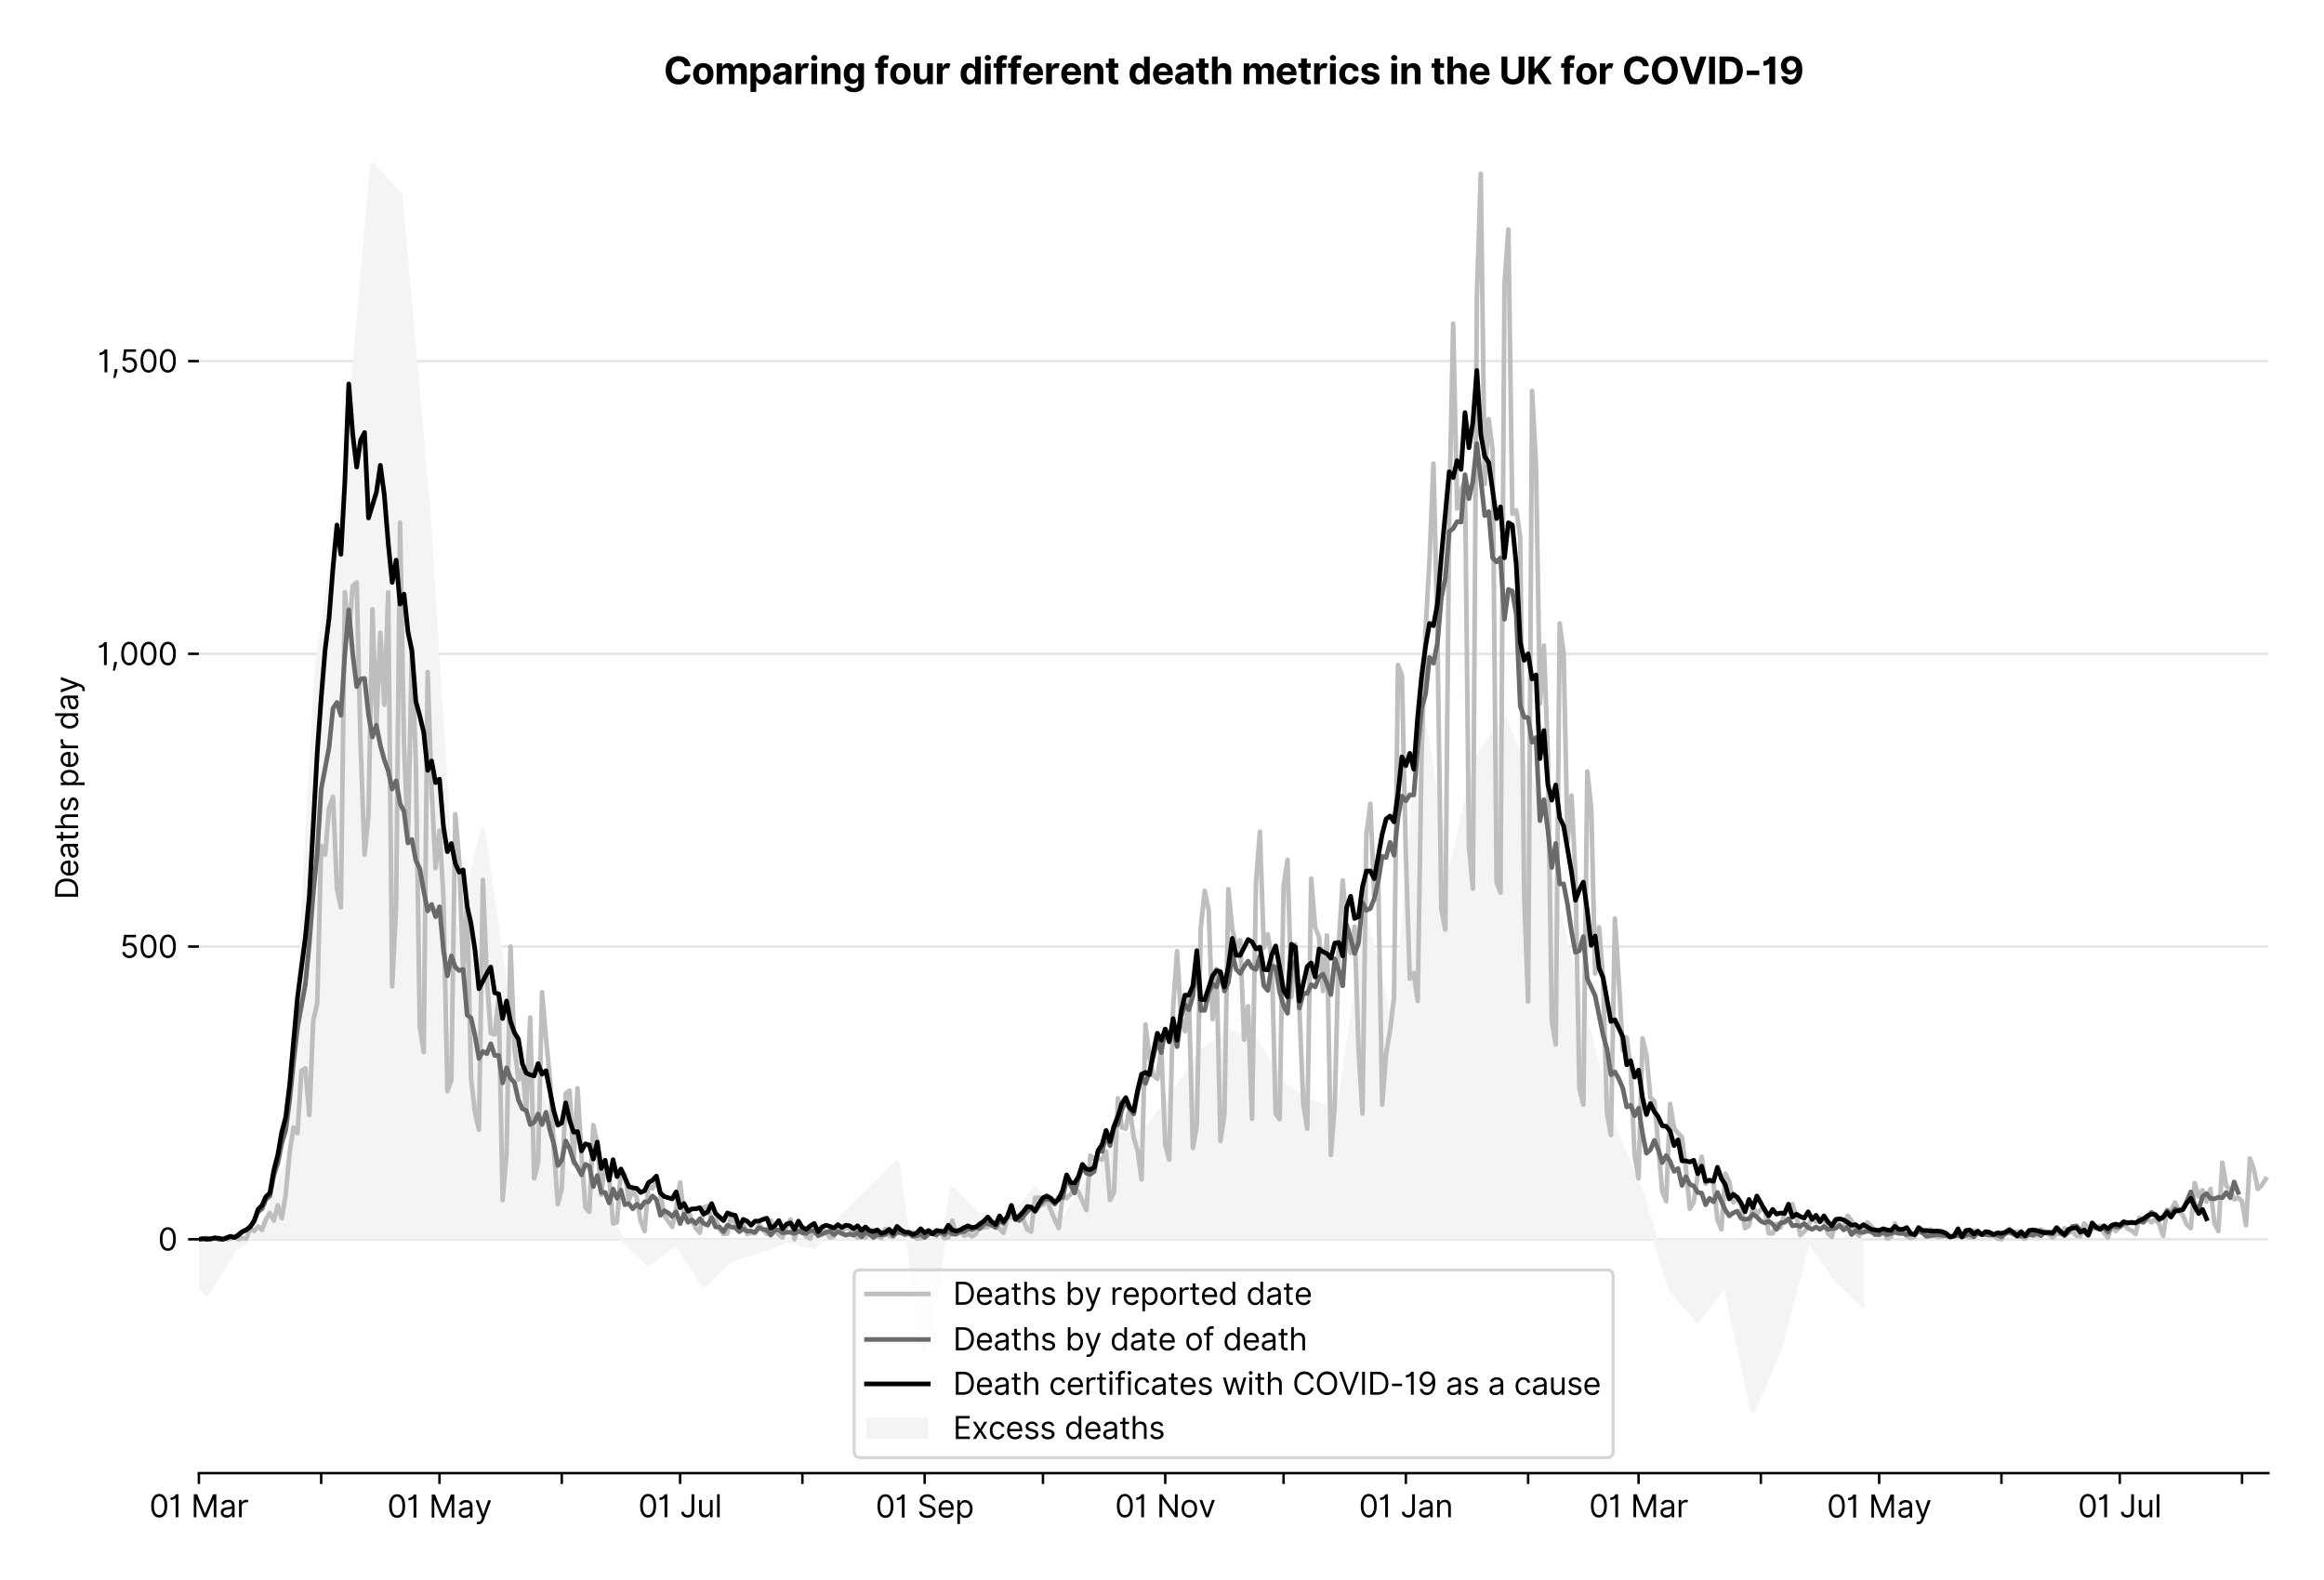<?xml version="1.0" encoding="utf-8" standalone="no"?>
<!DOCTYPE svg PUBLIC "-//W3C//DTD SVG 1.1//EN"
  "http://www.w3.org/Graphics/SVG/1.1/DTD/svg11.dtd">
<svg version="1.1" viewBox="0 0 751.956 511.234" xmlns="http://www.w3.org/2000/svg" xmlns:xlink="http://www.w3.org/1999/xlink">
 <defs>
  <style type="text/css">*{stroke-linecap:butt;stroke-linejoin:round;}</style>
 </defs>
 <g id="figure_1">
  <g id="patch_1">
   <path d="M 0 511.234 
L 751.956 511.234 
L 751.956 0 
L 0 0 
z
" style="fill:#ffffff;"/>
  </g>
  <g id="axes_1">
   <g id="patch_2">
    <path d="M 64.356 476.745 
L 733.956 476.745 
L 733.956 33.225 
L 64.356 33.225 
z
" style="fill:#ffffff;"/>
   </g>
   <g id="matplotlib.axis_1">
    <g id="xtick_1">
     <g id="line2d_1">
      <defs>
       <path d="M 0 0 
L 0 3.5 
" id="mc152fcee03" style="stroke:#000000;stroke-width:0.8;"/>
      </defs>
      <g>
       <use style="stroke:#000000;stroke-width:0.8;" x="64.356" xlink:href="#mc152fcee03" y="476.745"/>
      </g>
     </g>
     <g id="text_1">
      <!-- 01 Mar -->
      <g transform="translate(48.32 491.018)scale(0.1 -0.1)">
       <defs>
        <path d="M 2000 -64 
Q 1230 -64 806 561 
Q 382 1186 382 2327 
Q 382 3459 809 4088 
Q 1236 4718 2000 4718 
Q 2764 4718 3191 4088 
Q 3618 3459 3618 2327 
Q 3618 1186 3194 561 
Q 2771 -64 2000 -64 
z
M 2000 436 
Q 2509 436 2791 927 
Q 3073 1418 3073 2327 
Q 3073 3234 2789 3730 
Q 2505 4227 2000 4227 
Q 1496 4227 1211 3730 
Q 927 3234 927 2327 
Q 927 1418 1210 927 
Q 1493 436 2000 436 
z
" id="Inter-Regular-30" transform="scale(0.016)"/>
        <path d="M 1973 4655 
L 1973 0 
L 1409 0 
L 1409 3836 
L 1373 3836 
Q 1341 3773 1209 3692 
Q 1077 3611 868 3551 
Q 659 3491 391 3491 
L 391 3964 
Q 661 3964 859 4061 
Q 1057 4159 1190 4291 
Q 1323 4423 1392 4529 
Q 1461 4636 1473 4655 
L 1973 4655 
z
" id="Inter-Regular-31" transform="scale(0.016)"/>
        <path id="Inter-Regular-20" transform="scale(0.016)"/>
        <path d="M 564 4655 
L 1236 4655 
L 2818 791 
L 2873 791 
L 4455 4655 
L 5127 4655 
L 5127 0 
L 4600 0 
L 4600 3536 
L 4555 3536 
L 3100 0 
L 2591 0 
L 1136 3536 
L 1091 3536 
L 1091 0 
L 564 0 
L 564 4655 
z
" id="Inter-Regular-4d" transform="scale(0.016)"/>
        <path d="M 1518 -82 
Q 1186 -82 916 44 
Q 646 170 486 410 
Q 327 650 327 991 
Q 327 1291 445 1478 
Q 564 1666 761 1773 
Q 959 1880 1199 1933 
Q 1439 1986 1682 2018 
Q 2000 2059 2199 2080 
Q 2398 2102 2490 2154 
Q 2582 2207 2582 2336 
L 2582 2355 
Q 2582 2691 2399 2877 
Q 2216 3064 1846 3064 
Q 1461 3064 1243 2895 
Q 1025 2727 936 2536 
L 427 2718 
Q 564 3036 792 3214 
Q 1021 3393 1292 3464 
Q 1564 3536 1827 3536 
Q 1996 3536 2215 3496 
Q 2434 3457 2640 3334 
Q 2846 3211 2982 2963 
Q 3118 2716 3118 2300 
L 3118 0 
L 2582 0 
L 2582 473 
L 2555 473 
Q 2500 359 2373 229 
Q 2246 100 2034 9 
Q 1823 -82 1518 -82 
z
M 1600 400 
Q 1918 400 2137 525 
Q 2357 650 2469 847 
Q 2582 1045 2582 1264 
L 2582 1755 
Q 2548 1714 2433 1681 
Q 2318 1648 2169 1624 
Q 2021 1600 1881 1583 
Q 1741 1566 1655 1555 
Q 1446 1527 1265 1467 
Q 1084 1407 974 1287 
Q 864 1168 864 964 
Q 864 684 1072 542 
Q 1280 400 1600 400 
z
" id="Inter-Regular-61" transform="scale(0.016)"/>
        <path d="M 491 0 
L 491 3491 
L 1009 3491 
L 1009 2964 
L 1046 2964 
Q 1139 3223 1389 3384 
Q 1639 3545 1955 3545 
Q 2100 3545 2209 3511 
Q 2318 3477 2400 3418 
L 2218 2964 
Q 2161 2993 2085 3010 
Q 2009 3027 1909 3027 
Q 1527 3027 1277 2794 
Q 1027 2561 1027 2209 
L 1027 0 
L 491 0 
z
" id="Inter-Regular-72" transform="scale(0.016)"/>
       </defs>
       <use xlink:href="#Inter-Regular-30"/>
       <use x="62.5" xlink:href="#Inter-Regular-31"/>
       <use x="106.676" xlink:href="#Inter-Regular-20"/>
       <use x="134.801" xlink:href="#Inter-Regular-4d"/>
       <use x="225.994" xlink:href="#Inter-Regular-61"/>
       <use x="282.386" xlink:href="#Inter-Regular-72"/>
      </g>
     </g>
    </g>
    <g id="xtick_2">
     <g id="line2d_2">
      <g>
       <use style="stroke:#000000;stroke-width:0.8;" x="103.919" xlink:href="#mc152fcee03" y="476.745"/>
      </g>
     </g>
    </g>
    <g id="xtick_3">
     <g id="line2d_3">
      <g>
       <use style="stroke:#000000;stroke-width:0.8;" x="142.205" xlink:href="#mc152fcee03" y="476.745"/>
      </g>
     </g>
     <g id="text_2">
      <!-- 01 May -->
      <g transform="translate(125.302 491.117)scale(0.1 -0.1)">
       <defs>
        <path d="M 818 -1355 
Q 682 -1355 575 -1333 
Q 468 -1311 427 -1291 
L 564 -818 
Q 857 -893 1053 -814 
Q 1250 -736 1391 -345 
L 1509 -18 
L 218 3491 
L 800 3491 
L 1764 709 
L 1800 709 
L 2764 3491 
L 3346 3491 
L 1846 -564 
Q 1550 -1355 818 -1355 
z
" id="Inter-Regular-79" transform="scale(0.016)"/>
       </defs>
       <use xlink:href="#Inter-Regular-30"/>
       <use x="62.5" xlink:href="#Inter-Regular-31"/>
       <use x="106.676" xlink:href="#Inter-Regular-20"/>
       <use x="134.801" xlink:href="#Inter-Regular-4d"/>
       <use x="225.994" xlink:href="#Inter-Regular-61"/>
       <use x="282.386" xlink:href="#Inter-Regular-79"/>
      </g>
     </g>
    </g>
    <g id="xtick_4">
     <g id="line2d_4">
      <g>
       <use style="stroke:#000000;stroke-width:0.8;" x="181.768" xlink:href="#mc152fcee03" y="476.745"/>
      </g>
     </g>
    </g>
    <g id="xtick_5">
     <g id="line2d_5">
      <g>
       <use style="stroke:#000000;stroke-width:0.8;" x="220.054" xlink:href="#mc152fcee03" y="476.745"/>
      </g>
     </g>
     <g id="text_3">
      <!-- 01 Jul -->
      <g transform="translate(206.511 491.018)scale(0.1 -0.1)">
       <defs>
        <path d="M 2346 4655 
L 2909 4655 
L 2909 1327 
Q 2909 657 2549 296 
Q 2189 -64 1582 -64 
Q 1200 -64 902 76 
Q 605 216 434 475 
Q 264 734 264 1091 
L 818 1091 
Q 818 795 1034 615 
Q 1250 436 1582 436 
Q 1948 436 2147 664 
Q 2346 893 2346 1327 
L 2346 4655 
z
" id="Inter-Regular-4a" transform="scale(0.016)"/>
        <path d="M 2691 1427 
L 2691 3491 
L 3227 3491 
L 3227 0 
L 2691 0 
L 2691 591 
L 2655 591 
Q 2532 325 2273 140 
Q 2014 -45 1618 -45 
Q 1127 -45 809 280 
Q 491 605 491 1273 
L 491 3491 
L 1027 3491 
L 1027 1309 
Q 1027 927 1242 700 
Q 1457 473 1791 473 
Q 1991 473 2199 575 
Q 2407 677 2549 888 
Q 2691 1100 2691 1427 
z
" id="Inter-Regular-75" transform="scale(0.016)"/>
        <path d="M 1027 4655 
L 1027 0 
L 491 0 
L 491 4655 
L 1027 4655 
z
" id="Inter-Regular-6c" transform="scale(0.016)"/>
       </defs>
       <use xlink:href="#Inter-Regular-30"/>
       <use x="62.5" xlink:href="#Inter-Regular-31"/>
       <use x="106.676" xlink:href="#Inter-Regular-20"/>
       <use x="134.801" xlink:href="#Inter-Regular-4a"/>
       <use x="189.063" xlink:href="#Inter-Regular-75"/>
       <use x="247.159" xlink:href="#Inter-Regular-6c"/>
      </g>
     </g>
    </g>
    <g id="xtick_6">
     <g id="line2d_6">
      <g>
       <use style="stroke:#000000;stroke-width:0.8;" x="259.617" xlink:href="#mc152fcee03" y="476.745"/>
      </g>
     </g>
    </g>
    <g id="xtick_7">
     <g id="line2d_7">
      <g>
       <use style="stroke:#000000;stroke-width:0.8;" x="299.18" xlink:href="#mc152fcee03" y="476.745"/>
      </g>
     </g>
     <g id="text_4">
      <!-- 01 Sep -->
      <g transform="translate(283.292 491.117)scale(0.1 -0.1)">
       <defs>
        <path d="M 3109 3491 
Q 3068 3836 2777 4027 
Q 2486 4218 2064 4218 
Q 1600 4218 1318 3999 
Q 1036 3780 1036 3445 
Q 1036 3195 1189 3042 
Q 1343 2889 1553 2803 
Q 1764 2718 1936 2673 
L 2409 2545 
Q 2591 2498 2815 2414 
Q 3039 2330 3244 2185 
Q 3450 2041 3584 1816 
Q 3718 1591 3718 1264 
Q 3718 886 3521 581 
Q 3325 277 2949 97 
Q 2573 -82 2036 -82 
Q 1286 -82 845 272 
Q 405 627 364 1200 
L 946 1200 
Q 968 936 1124 764 
Q 1280 593 1519 510 
Q 1759 427 2036 427 
Q 2359 427 2616 533 
Q 2873 639 3023 828 
Q 3173 1018 3173 1273 
Q 3173 1505 3043 1650 
Q 2914 1795 2702 1886 
Q 2491 1977 2246 2045 
L 1673 2209 
Q 1127 2366 809 2657 
Q 491 2948 491 3418 
Q 491 3809 703 4101 
Q 916 4393 1276 4555 
Q 1636 4718 2082 4718 
Q 2532 4718 2882 4558 
Q 3232 4398 3437 4120 
Q 3643 3843 3655 3491 
L 3109 3491 
z
" id="Inter-Regular-53" transform="scale(0.016)"/>
        <path d="M 1955 -73 
Q 1450 -73 1085 151 
Q 721 375 524 778 
Q 327 1182 327 1718 
Q 327 2255 524 2665 
Q 721 3075 1074 3305 
Q 1427 3536 1900 3536 
Q 2173 3536 2439 3445 
Q 2705 3355 2923 3151 
Q 3141 2948 3270 2614 
Q 3400 2280 3400 1791 
L 3400 1564 
L 866 1564 
Q 884 1005 1183 707 
Q 1482 409 1955 409 
Q 2271 409 2498 545 
Q 2725 682 2827 955 
L 3346 809 
Q 3223 414 2854 170 
Q 2486 -73 1955 -73 
z
M 866 2027 
L 2855 2027 
Q 2855 2470 2595 2762 
Q 2336 3055 1900 3055 
Q 1593 3055 1368 2911 
Q 1143 2768 1013 2533 
Q 884 2298 866 2027 
z
" id="Inter-Regular-65" transform="scale(0.016)"/>
        <path d="M 491 -1309 
L 491 3491 
L 1009 3491 
L 1009 2936 
L 1073 2936 
Q 1132 3027 1237 3169 
Q 1343 3311 1542 3423 
Q 1741 3536 2082 3536 
Q 2523 3536 2859 3315 
Q 3196 3095 3384 2690 
Q 3573 2286 3573 1736 
Q 3573 1182 3384 776 
Q 3196 370 2861 148 
Q 2527 -73 2091 -73 
Q 1755 -73 1552 39 
Q 1350 152 1241 296 
Q 1132 441 1073 536 
L 1027 536 
L 1027 -1309 
L 491 -1309 
z
M 1018 1745 
Q 1018 1152 1276 780 
Q 1534 409 2018 409 
Q 2355 409 2581 587 
Q 2807 766 2921 1069 
Q 3036 1373 3036 1745 
Q 3036 2114 2923 2410 
Q 2811 2707 2585 2881 
Q 2359 3055 2018 3055 
Q 1527 3055 1272 2693 
Q 1018 2332 1018 1745 
z
" id="Inter-Regular-70" transform="scale(0.016)"/>
       </defs>
       <use xlink:href="#Inter-Regular-30"/>
       <use x="62.5" xlink:href="#Inter-Regular-31"/>
       <use x="106.676" xlink:href="#Inter-Regular-20"/>
       <use x="134.801" xlink:href="#Inter-Regular-53"/>
       <use x="198.58" xlink:href="#Inter-Regular-65"/>
       <use x="256.818" xlink:href="#Inter-Regular-70"/>
      </g>
     </g>
    </g>
    <g id="xtick_8">
     <g id="line2d_8">
      <g>
       <use style="stroke:#000000;stroke-width:0.8;" x="337.466" xlink:href="#mc152fcee03" y="476.745"/>
      </g>
     </g>
    </g>
    <g id="xtick_9">
     <g id="line2d_9">
      <g>
       <use style="stroke:#000000;stroke-width:0.8;" x="377.029" xlink:href="#mc152fcee03" y="476.745"/>
      </g>
     </g>
     <g id="text_5">
      <!-- 01 Nov -->
      <g transform="translate(360.758 491.018)scale(0.1 -0.1)">
       <defs>
        <path d="M 4255 4655 
L 4255 0 
L 3709 0 
L 1173 3655 
L 1127 3655 
L 1127 0 
L 564 0 
L 564 4655 
L 1109 4655 
L 3655 991 
L 3700 991 
L 3700 4655 
L 4255 4655 
z
" id="Inter-Regular-4e" transform="scale(0.016)"/>
        <path d="M 1909 -73 
Q 1436 -73 1080 152 
Q 725 377 526 781 
Q 327 1186 327 1727 
Q 327 2273 526 2679 
Q 725 3086 1080 3311 
Q 1436 3536 1909 3536 
Q 2382 3536 2737 3311 
Q 3093 3086 3292 2679 
Q 3491 2273 3491 1727 
Q 3491 1186 3292 781 
Q 3093 377 2737 152 
Q 2382 -73 1909 -73 
z
M 1909 409 
Q 2268 409 2500 593 
Q 2732 777 2843 1077 
Q 2955 1377 2955 1727 
Q 2955 2077 2843 2379 
Q 2732 2682 2500 2868 
Q 2268 3055 1909 3055 
Q 1550 3055 1318 2868 
Q 1086 2682 975 2379 
Q 864 2077 864 1727 
Q 864 1377 975 1077 
Q 1086 777 1318 593 
Q 1550 409 1909 409 
z
" id="Inter-Regular-6f" transform="scale(0.016)"/>
        <path d="M 3346 3491 
L 2055 0 
L 1509 0 
L 218 3491 
L 800 3491 
L 1764 709 
L 1800 709 
L 2764 3491 
L 3346 3491 
z
" id="Inter-Regular-76" transform="scale(0.016)"/>
       </defs>
       <use xlink:href="#Inter-Regular-30"/>
       <use x="62.5" xlink:href="#Inter-Regular-31"/>
       <use x="106.676" xlink:href="#Inter-Regular-20"/>
       <use x="134.801" xlink:href="#Inter-Regular-4e"/>
       <use x="210.085" xlink:href="#Inter-Regular-6f"/>
       <use x="269.744" xlink:href="#Inter-Regular-76"/>
      </g>
     </g>
    </g>
    <g id="xtick_10">
     <g id="line2d_10">
      <g>
       <use style="stroke:#000000;stroke-width:0.8;" x="415.315" xlink:href="#mc152fcee03" y="476.745"/>
      </g>
     </g>
    </g>
    <g id="xtick_11">
     <g id="line2d_11">
      <g>
       <use style="stroke:#000000;stroke-width:0.8;" x="454.878" xlink:href="#mc152fcee03" y="476.745"/>
      </g>
     </g>
     <g id="text_6">
      <!-- 01 Jan -->
      <g transform="translate(439.679 491.018)scale(0.1 -0.1)">
       <defs>
        <path d="M 1027 2100 
L 1027 0 
L 491 0 
L 491 3491 
L 1009 3491 
L 1009 2945 
L 1055 2945 
Q 1177 3211 1427 3373 
Q 1677 3536 2073 3536 
Q 2602 3536 2928 3211 
Q 3255 2886 3255 2218 
L 3255 0 
L 2718 0 
L 2718 2182 
Q 2718 2593 2504 2824 
Q 2291 3055 1918 3055 
Q 1534 3055 1280 2806 
Q 1027 2557 1027 2100 
z
" id="Inter-Regular-6e" transform="scale(0.016)"/>
       </defs>
       <use xlink:href="#Inter-Regular-30"/>
       <use x="62.5" xlink:href="#Inter-Regular-31"/>
       <use x="106.676" xlink:href="#Inter-Regular-20"/>
       <use x="134.801" xlink:href="#Inter-Regular-4a"/>
       <use x="189.063" xlink:href="#Inter-Regular-61"/>
       <use x="245.455" xlink:href="#Inter-Regular-6e"/>
      </g>
     </g>
    </g>
    <g id="xtick_12">
     <g id="line2d_12">
      <g>
       <use style="stroke:#000000;stroke-width:0.8;" x="494.44" xlink:href="#mc152fcee03" y="476.745"/>
      </g>
     </g>
    </g>
    <g id="xtick_13">
     <g id="line2d_13">
      <g>
       <use style="stroke:#000000;stroke-width:0.8;" x="530.174" xlink:href="#mc152fcee03" y="476.745"/>
      </g>
     </g>
     <g id="text_7">
      <!-- 01 Mar -->
      <g transform="translate(514.138 491.018)scale(0.1 -0.1)">
       <use xlink:href="#Inter-Regular-30"/>
       <use x="62.5" xlink:href="#Inter-Regular-31"/>
       <use x="106.676" xlink:href="#Inter-Regular-20"/>
       <use x="134.801" xlink:href="#Inter-Regular-4d"/>
       <use x="225.994" xlink:href="#Inter-Regular-61"/>
       <use x="282.386" xlink:href="#Inter-Regular-72"/>
      </g>
     </g>
    </g>
    <g id="xtick_14">
     <g id="line2d_14">
      <g>
       <use style="stroke:#000000;stroke-width:0.8;" x="569.737" xlink:href="#mc152fcee03" y="476.745"/>
      </g>
     </g>
    </g>
    <g id="xtick_15">
     <g id="line2d_15">
      <g>
       <use style="stroke:#000000;stroke-width:0.8;" x="608.023" xlink:href="#mc152fcee03" y="476.745"/>
      </g>
     </g>
     <g id="text_8">
      <!-- 01 May -->
      <g transform="translate(591.12 491.117)scale(0.1 -0.1)">
       <use xlink:href="#Inter-Regular-30"/>
       <use x="62.5" xlink:href="#Inter-Regular-31"/>
       <use x="106.676" xlink:href="#Inter-Regular-20"/>
       <use x="134.801" xlink:href="#Inter-Regular-4d"/>
       <use x="225.994" xlink:href="#Inter-Regular-61"/>
       <use x="282.386" xlink:href="#Inter-Regular-79"/>
      </g>
     </g>
    </g>
    <g id="xtick_16">
     <g id="line2d_16">
      <g>
       <use style="stroke:#000000;stroke-width:0.8;" x="647.586" xlink:href="#mc152fcee03" y="476.745"/>
      </g>
     </g>
    </g>
    <g id="xtick_17">
     <g id="line2d_17">
      <g>
       <use style="stroke:#000000;stroke-width:0.8;" x="685.872" xlink:href="#mc152fcee03" y="476.745"/>
      </g>
     </g>
     <g id="text_9">
      <!-- 01 Jul -->
      <g transform="translate(672.329 491.018)scale(0.1 -0.1)">
       <use xlink:href="#Inter-Regular-30"/>
       <use x="62.5" xlink:href="#Inter-Regular-31"/>
       <use x="106.676" xlink:href="#Inter-Regular-20"/>
       <use x="134.801" xlink:href="#Inter-Regular-4a"/>
       <use x="189.063" xlink:href="#Inter-Regular-75"/>
       <use x="247.159" xlink:href="#Inter-Regular-6c"/>
      </g>
     </g>
    </g>
    <g id="xtick_18">
     <g id="line2d_18">
      <g>
       <use style="stroke:#000000;stroke-width:0.8;" x="725.435" xlink:href="#mc152fcee03" y="476.745"/>
      </g>
     </g>
    </g>
   </g>
   <g id="matplotlib.axis_2">
    <g id="ytick_1">
     <g id="line2d_19">
      <path clip-path="url(#pe5d4f3ea75)" d="M 64.356 401.069 
L 733.956 401.069 
" style="fill:none;stroke:#e5e5e5;stroke-linecap:square;stroke-width:0.8;"/>
     </g>
     <g id="line2d_20">
      <defs>
       <path d="M 0 0 
L -3.5 0 
" id="md1282144f6" style="stroke:#000000;stroke-width:0.8;"/>
      </defs>
      <g>
       <use style="stroke:#000000;stroke-width:0.8;" x="64.356" xlink:href="#md1282144f6" y="401.069"/>
      </g>
     </g>
     <g id="text_10">
      <!-- 0 -->
      <g transform="translate(51.106 404.706)scale(0.1 -0.1)">
       <use xlink:href="#Inter-Regular-30"/>
      </g>
     </g>
    </g>
    <g id="ytick_2">
     <g id="line2d_21">
      <path clip-path="url(#pe5d4f3ea75)" d="M 64.356 306.332 
L 733.956 306.332 
" style="fill:none;stroke:#e5e5e5;stroke-linecap:square;stroke-width:0.8;"/>
     </g>
     <g id="line2d_22">
      <g>
       <use style="stroke:#000000;stroke-width:0.8;" x="64.356" xlink:href="#md1282144f6" y="306.332"/>
      </g>
     </g>
     <g id="text_11">
      <!-- 500 -->
      <g transform="translate(38.777 309.969)scale(0.1 -0.1)">
       <defs>
        <path d="M 1936 -64 
Q 1536 -64 1216 95 
Q 896 255 702 532 
Q 509 809 491 1164 
L 1036 1164 
Q 1068 848 1324 642 
Q 1580 436 1936 436 
Q 2223 436 2447 570 
Q 2671 705 2799 940 
Q 2927 1175 2927 1473 
Q 2927 1777 2794 2017 
Q 2661 2257 2429 2395 
Q 2198 2534 1900 2536 
Q 1686 2539 1461 2472 
Q 1236 2405 1091 2300 
L 564 2364 
L 846 4655 
L 3264 4655 
L 3264 4155 
L 1318 4155 
L 1155 2782 
L 1182 2782 
Q 1325 2895 1541 2970 
Q 1757 3045 1991 3045 
Q 2418 3045 2753 2842 
Q 3089 2639 3281 2286 
Q 3473 1934 3473 1482 
Q 3473 1036 3274 687 
Q 3075 339 2727 137 
Q 2380 -64 1936 -64 
z
" id="Inter-Regular-35" transform="scale(0.016)"/>
       </defs>
       <use xlink:href="#Inter-Regular-35"/>
       <use x="60.795" xlink:href="#Inter-Regular-30"/>
       <use x="123.295" xlink:href="#Inter-Regular-30"/>
      </g>
     </g>
    </g>
    <g id="ytick_3">
     <g id="line2d_23">
      <path clip-path="url(#pe5d4f3ea75)" d="M 64.356 211.596 
L 733.956 211.596 
" style="fill:none;stroke:#e5e5e5;stroke-linecap:square;stroke-width:0.8;"/>
     </g>
     <g id="line2d_24">
      <g>
       <use style="stroke:#000000;stroke-width:0.8;" x="64.356" xlink:href="#md1282144f6" y="211.596"/>
      </g>
     </g>
     <g id="text_12">
      <!-- 1,000 -->
      <g transform="translate(31.391 215.232)scale(0.1 -0.1)">
       <defs>
        <path d="M 1291 636 
L 1255 391 
Q 1216 132 1137 -163 
Q 1059 -459 975 -720 
Q 891 -982 836 -1136 
L 427 -1136 
Q 457 -991 504 -752 
Q 552 -514 601 -219 
Q 650 75 682 382 
L 709 636 
L 1291 636 
z
" id="Inter-Regular-2c" transform="scale(0.016)"/>
       </defs>
       <use xlink:href="#Inter-Regular-31"/>
       <use x="44.176" xlink:href="#Inter-Regular-2c"/>
       <use x="72.159" xlink:href="#Inter-Regular-30"/>
       <use x="134.659" xlink:href="#Inter-Regular-30"/>
       <use x="197.159" xlink:href="#Inter-Regular-30"/>
      </g>
     </g>
    </g>
    <g id="ytick_4">
     <g id="line2d_25">
      <path clip-path="url(#pe5d4f3ea75)" d="M 64.356 116.859 
L 733.956 116.859 
" style="fill:none;stroke:#e5e5e5;stroke-linecap:square;stroke-width:0.8;"/>
     </g>
     <g id="line2d_26">
      <g>
       <use style="stroke:#000000;stroke-width:0.8;" x="64.356" xlink:href="#md1282144f6" y="116.859"/>
      </g>
     </g>
     <g id="text_13">
      <!-- 1,500 -->
      <g transform="translate(31.561 120.495)scale(0.1 -0.1)">
       <use xlink:href="#Inter-Regular-31"/>
       <use x="44.176" xlink:href="#Inter-Regular-2c"/>
       <use x="72.159" xlink:href="#Inter-Regular-35"/>
       <use x="132.955" xlink:href="#Inter-Regular-30"/>
       <use x="195.455" xlink:href="#Inter-Regular-30"/>
      </g>
     </g>
    </g>
    <g id="text_14">
     <!-- Deaths per day -->
     <g transform="translate(25.273 291.094)rotate(-90)scale(0.1 -0.1)">
      <defs>
       <path d="M 2000 0 
L 564 0 
L 564 4655 
L 2064 4655 
Q 2741 4655 3223 4376 
Q 3705 4098 3961 3578 
Q 4218 3059 4218 2336 
Q 4218 1609 3959 1085 
Q 3700 561 3204 280 
Q 2709 0 2000 0 
z
M 1127 500 
L 1964 500 
Q 2830 500 3251 992 
Q 3673 1484 3673 2336 
Q 3673 3182 3259 3668 
Q 2846 4155 2027 4155 
L 1127 4155 
L 1127 500 
z
" id="Inter-Regular-44" transform="scale(0.016)"/>
       <path d="M 2009 3491 
L 2009 3036 
L 1264 3036 
L 1264 1000 
Q 1264 773 1331 660 
Q 1398 548 1503 510 
Q 1609 473 1727 473 
Q 1816 473 1873 483 
Q 1930 493 1964 500 
L 2073 18 
Q 2018 -2 1920 -23 
Q 1823 -45 1673 -45 
Q 1446 -45 1228 52 
Q 1011 150 869 350 
Q 727 550 727 855 
L 727 3036 
L 200 3036 
L 200 3491 
L 727 3491 
L 727 4327 
L 1264 4327 
L 1264 3491 
L 2009 3491 
z
" id="Inter-Regular-74" transform="scale(0.016)"/>
       <path d="M 1027 2100 
L 1027 0 
L 491 0 
L 491 4655 
L 1027 4655 
L 1027 2945 
L 1073 2945 
Q 1196 3216 1442 3376 
Q 1689 3536 2100 3536 
Q 2636 3536 2963 3213 
Q 3291 2891 3291 2218 
L 3291 0 
L 2755 0 
L 2755 2182 
Q 2755 2598 2540 2826 
Q 2325 3055 1946 3055 
Q 1548 3055 1287 2806 
Q 1027 2557 1027 2100 
z
" id="Inter-Regular-68" transform="scale(0.016)"/>
       <path d="M 2964 2709 
L 2482 2573 
Q 2411 2755 2245 2914 
Q 2080 3073 1727 3073 
Q 1407 3073 1194 2926 
Q 982 2780 982 2555 
Q 982 2355 1127 2239 
Q 1273 2123 1582 2045 
L 2100 1918 
Q 3027 1691 3027 973 
Q 3027 673 2855 436 
Q 2684 200 2377 63 
Q 2071 -73 1664 -73 
Q 1130 -73 780 159 
Q 430 391 336 836 
L 846 964 
Q 989 400 1655 400 
Q 2030 400 2251 560 
Q 2473 720 2473 945 
Q 2473 1316 1955 1436 
L 1373 1573 
Q 893 1686 669 1926 
Q 446 2166 446 2527 
Q 446 2823 613 3050 
Q 780 3277 1069 3406 
Q 1359 3536 1727 3536 
Q 2246 3536 2542 3309 
Q 2839 3082 2964 2709 
z
" id="Inter-Regular-73" transform="scale(0.016)"/>
       <path d="M 1809 -73 
Q 1373 -73 1039 148 
Q 705 370 516 776 
Q 327 1182 327 1736 
Q 327 2286 516 2690 
Q 705 3095 1041 3315 
Q 1377 3536 1818 3536 
Q 2159 3536 2358 3423 
Q 2557 3311 2662 3169 
Q 2768 3027 2827 2936 
L 2873 2936 
L 2873 4655 
L 3409 4655 
L 3409 0 
L 2891 0 
L 2891 536 
L 2827 536 
Q 2768 441 2659 296 
Q 2550 152 2348 39 
Q 2146 -73 1809 -73 
z
M 1882 409 
Q 2366 409 2624 780 
Q 2882 1152 2882 1745 
Q 2882 2332 2627 2693 
Q 2373 3055 1882 3055 
Q 1541 3055 1315 2881 
Q 1089 2707 976 2410 
Q 864 2114 864 1745 
Q 864 1373 978 1069 
Q 1093 766 1319 587 
Q 1546 409 1882 409 
z
" id="Inter-Regular-64" transform="scale(0.016)"/>
      </defs>
      <use xlink:href="#Inter-Regular-44"/>
      <use x="71.875" xlink:href="#Inter-Regular-65"/>
      <use x="130.114" xlink:href="#Inter-Regular-61"/>
      <use x="186.506" xlink:href="#Inter-Regular-74"/>
      <use x="222.869" xlink:href="#Inter-Regular-68"/>
      <use x="281.96" xlink:href="#Inter-Regular-73"/>
      <use x="334.233" xlink:href="#Inter-Regular-20"/>
      <use x="362.358" xlink:href="#Inter-Regular-70"/>
      <use x="423.296" xlink:href="#Inter-Regular-65"/>
      <use x="481.534" xlink:href="#Inter-Regular-72"/>
      <use x="519.886" xlink:href="#Inter-Regular-20"/>
      <use x="548.011" xlink:href="#Inter-Regular-64"/>
      <use x="610.085" xlink:href="#Inter-Regular-61"/>
      <use x="666.477" xlink:href="#Inter-Regular-79"/>
     </g>
    </g>
   </g>
   <g id="PolyCollection_1">
    <path clip-path="url(#pe5d4f3ea75)" d="M -13.493 401.069 
L -13.493 401.069 
L -4.559 401.069 
L 4.374 401.069 
L 13.308 401.069 
L 22.241 401.069 
L 31.175 401.069 
L 40.108 401.069 
L 49.042 401.069 
L 57.975 401.069 
L 66.909 401.069 
L 75.842 401.069 
L 84.776 401.069 
L 93.709 401.069 
L 102.643 401.069 
L 111.576 401.069 
L 120.51 401.069 
L 129.443 401.069 
L 138.377 401.069 
L 147.31 401.069 
L 156.244 401.069 
L 165.177 401.069 
L 174.111 401.069 
L 183.044 401.069 
L 191.978 401.069 
L 200.911 401.069 
L 209.845 401.069 
L 218.778 401.069 
L 227.712 401.069 
L 236.645 401.069 
L 245.579 401.069 
L 254.512 401.069 
L 263.446 401.069 
L 272.379 401.069 
L 281.313 401.069 
L 290.246 401.069 
L 299.18 401.069 
L 308.113 401.069 
L 317.047 401.069 
L 325.98 401.069 
L 334.914 401.069 
L 343.847 401.069 
L 352.781 401.069 
L 361.714 401.069 
L 370.648 401.069 
L 379.581 401.069 
L 388.515 401.069 
L 397.448 401.069 
L 406.382 401.069 
L 415.315 401.069 
L 424.249 401.069 
L 433.182 401.069 
L 442.116 401.069 
L 451.049 401.069 
L 459.983 401.069 
L 468.916 401.069 
L 477.85 401.069 
L 486.783 401.069 
L 495.717 401.069 
L 504.65 401.069 
L 513.584 401.069 
L 522.517 401.069 
L 531.451 401.069 
L 540.384 401.069 
L 549.318 401.069 
L 558.251 401.069 
L 567.185 401.069 
L 576.118 401.069 
L 585.052 401.069 
L 593.985 401.069 
L 602.919 401.069 
L 602.919 401.069 
L 602.919 422.48 
L 593.985 413.953 
L 585.052 401.069 
L 576.118 435.553 
L 567.185 456.585 
L 558.251 415.469 
L 549.318 427.406 
L 540.384 416.985 
L 531.451 387.048 
L 522.517 365.827 
L 513.584 332.101 
L 504.65 297.238 
L 495.717 253.469 
L 486.783 232.817 
L 477.85 245.132 
L 468.916 283.785 
L 459.983 229.785 
L 451.049 335.511 
L 442.116 298.753 
L 433.182 359.574 
L 424.249 356.732 
L 415.315 351.048 
L 406.382 337.027 
L 397.448 333.806 
L 388.515 340.627 
L 379.581 354.269 
L 370.648 365.638 
L 361.714 367.343 
L 352.781 380.985 
L 343.847 395.196 
L 334.914 384.774 
L 325.98 395.385 
L 317.047 393.49 
L 308.113 384.964 
L 299.18 438.396 
L 290.246 376.438 
L 281.313 385.153 
L 272.379 394.059 
L 263.446 403.532 
L 254.512 401.448 
L 245.579 404.859 
L 236.645 407.511 
L 227.712 415.848 
L 218.778 402.206 
L 209.845 409.027 
L 200.911 400.501 
L 191.978 384.585 
L 183.044 378.901 
L 174.111 351.048 
L 165.177 331.532 
L 156.244 268.817 
L 147.31 305.006 
L 138.377 163.659 
L 129.443 63.048 
L 120.51 53.385 
L 111.576 155.701 
L 102.643 214.817 
L 93.709 374.353 
L 84.776 397.848 
L 75.842 404.29 
L 66.909 418.69 
L 57.975 408.269 
L 49.042 419.827 
L 40.108 418.311 
L 31.175 422.29 
L 22.241 417.174 
L 13.308 424.185 
L 4.374 407.322 
L -4.559 392.543 
L -13.493 399.743 
z
" style="fill:#f4f4f4;"/>
   </g>
   <g id="line2d_27">
    <path clip-path="url(#pe5d4f3ea75)" d="M -1 398.431 
L 4.374 407.322 
L 13.308 424.185 
L 22.241 417.174 
L 31.175 422.29 
L 40.108 418.311 
L 49.042 419.827 
L 57.975 408.269 
L 66.909 418.69 
L 75.842 404.29 
L 84.776 397.848 
L 93.709 374.353 
L 102.643 214.817 
L 111.576 155.701 
L 120.51 53.385 
L 129.443 63.048 
L 138.377 163.659 
L 147.31 305.006 
L 156.244 268.817 
L 165.177 331.532 
L 174.111 351.048 
L 183.044 378.901 
L 191.978 384.585 
L 200.911 400.501 
L 209.845 409.027 
L 218.778 402.206 
L 227.712 415.848 
L 236.645 407.511 
L 245.579 404.859 
L 254.512 401.448 
L 263.446 403.532 
L 272.379 394.059 
L 281.313 385.153 
L 290.246 376.438 
L 299.18 438.396 
L 308.113 384.964 
L 317.047 393.49 
L 325.98 395.385 
L 334.914 384.774 
L 343.847 395.196 
L 352.781 380.985 
L 361.714 367.343 
L 370.648 365.638 
L 379.581 354.269 
L 388.515 340.627 
L 397.448 333.806 
L 406.382 337.027 
L 415.315 351.048 
L 424.249 356.732 
L 433.182 359.574 
L 442.116 298.753 
L 451.049 335.511 
L 459.983 229.785 
L 468.916 283.785 
L 477.85 245.132 
L 486.783 232.817 
L 495.717 253.469 
L 504.65 297.238 
L 513.584 332.101 
L 522.517 365.827 
L 531.451 387.048 
L 540.384 416.985 
L 549.318 427.406 
L 558.251 415.469 
L 567.185 456.585 
L 576.118 435.553 
L 585.052 401.069 
L 593.985 413.953 
L 602.919 422.48 
" style="fill:none;stroke:#f4f4f4;stroke-linecap:square;stroke-width:1.5;"/>
   </g>
   <g id="line2d_28">
    <path clip-path="url(#pe5d4f3ea75)" d="M 70.737 400.88 
L 72.014 400.88 
L 73.29 401.069 
L 74.566 400.88 
L 75.842 400.311 
L 77.118 401.069 
L 78.395 400.69 
L 79.671 400.88 
L 80.947 397.659 
L 82.223 398.417 
L 83.499 396.901 
L 84.776 398.038 
L 86.052 394.627 
L 87.328 392.543 
L 88.604 395.006 
L 89.881 390.08 
L 91.157 394.248 
L 92.433 386.669 
L 93.709 373.027 
L 94.985 364.88 
L 96.262 366.774 
L 97.538 346.501 
L 98.814 345.743 
L 100.09 360.901 
L 101.366 330.206 
L 102.643 324.711 
L 103.919 273.743 
L 105.195 276.585 
L 106.471 261.617 
L 107.748 257.827 
L 109.024 287.574 
L 110.3 293.638 
L 111.576 191.701 
L 112.852 205.911 
L 114.129 189.617 
L 115.405 188.48 
L 116.681 241.343 
L 117.957 276.585 
L 119.233 263.89 
L 120.51 197.196 
L 121.786 234.332 
L 123.062 204.774 
L 124.338 228.08 
L 125.615 191.701 
L 126.891 319.217 
L 128.167 293.069 
L 129.443 169.153 
L 130.719 240.585 
L 131.996 271.848 
L 133.272 209.701 
L 134.548 246.648 
L 135.824 332.101 
L 137.1 340.438 
L 138.377 217.469 
L 139.653 255.364 
L 140.929 280.943 
L 142.205 268.817 
L 143.482 290.417 
L 144.758 353.132 
L 146.034 349.532 
L 147.31 263.511 
L 148.586 278.48 
L 149.863 314.29 
L 151.139 291.364 
L 152.415 348.964 
L 153.691 359.953 
L 154.967 365.638 
L 156.244 284.732 
L 157.52 316.374 
L 158.796 334.374 
L 160.072 334.753 
L 161.349 323.196 
L 162.625 388.374 
L 163.901 373.406 
L 165.177 306.332 
L 166.453 338.922 
L 167.73 349.343 
L 169.006 345.932 
L 170.282 359.385 
L 171.558 329.259 
L 172.834 381.364 
L 174.111 376.248 
L 175.387 321.111 
L 176.663 336.08 
L 177.939 349.153 
L 179.216 371.89 
L 180.492 389.701 
L 181.768 384.774 
L 183.044 353.89 
L 184.32 352.943 
L 185.597 376.438 
L 186.873 352.185 
L 188.149 373.974 
L 189.425 390.838 
L 190.701 392.164 
L 191.978 364.122 
L 193.254 369.996 
L 194.53 386.669 
L 195.806 376.248 
L 197.083 380.796 
L 198.359 395.953 
L 199.635 395.574 
L 200.911 378.332 
L 202.187 380.227 
L 203.464 388.374 
L 204.74 385.153 
L 206.016 387.617 
L 207.292 395.196 
L 208.568 398.417 
L 209.845 383.259 
L 211.121 384.585 
L 212.397 382.311 
L 213.673 386.101 
L 214.95 393.49 
L 216.226 395.196 
L 217.502 397.09 
L 218.778 391.027 
L 220.054 382.69 
L 221.331 393.301 
L 222.607 391.596 
L 223.883 395.006 
L 225.159 397.469 
L 226.435 398.985 
L 227.712 390.838 
L 228.988 390.269 
L 230.264 395.196 
L 231.54 394.627 
L 232.817 397.848 
L 234.093 399.364 
L 235.369 399.174 
L 236.645 392.732 
L 237.921 396.143 
L 239.198 396.522 
L 240.474 396.143 
L 241.75 399.364 
L 243.026 398.985 
L 244.302 399.174 
L 245.579 396.332 
L 248.131 399.364 
L 249.407 395.006 
L 250.683 398.227 
L 251.96 399.553 
L 253.236 400.501 
L 254.512 397.09 
L 255.788 394.627 
L 257.065 401.069 
L 258.341 397.28 
L 259.617 398.606 
L 260.893 400.122 
L 262.169 400.88 
L 263.446 397.659 
L 264.722 398.417 
L 265.998 397.659 
L 267.274 398.796 
L 268.55 400.501 
L 269.827 400.122 
L 271.103 397.659 
L 272.379 398.606 
L 273.655 397.28 
L 274.932 397.659 
L 276.208 398.985 
L 277.484 400.501 
L 278.76 400.122 
L 280.036 400.501 
L 281.313 398.796 
L 282.589 398.038 
L 283.865 399.932 
L 285.141 400.69 
L 286.417 397.659 
L 287.694 399.932 
L 288.97 400.311 
L 290.246 398.038 
L 291.522 398.038 
L 292.799 398.796 
L 294.075 399.364 
L 295.351 398.796 
L 296.627 400.88 
L 299.18 400.501 
L 300.456 399.174 
L 301.732 398.606 
L 303.008 399.174 
L 304.284 398.796 
L 305.561 400.69 
L 306.837 400.501 
L 308.113 395.006 
L 309.389 399.553 
L 310.666 398.417 
L 311.942 399.932 
L 313.218 399.364 
L 314.494 400.122 
L 315.77 399.364 
L 317.047 395.953 
L 318.323 397.28 
L 319.599 397.09 
L 320.875 395.953 
L 322.151 395.953 
L 323.428 397.659 
L 324.704 398.985 
L 325.98 394.059 
L 327.256 394.059 
L 328.533 393.49 
L 329.809 394.438 
L 331.085 394.627 
L 332.361 397.848 
L 333.637 398.606 
L 334.914 387.617 
L 336.19 387.617 
L 337.466 389.89 
L 338.742 388.564 
L 341.295 394.817 
L 342.571 397.469 
L 343.847 386.669 
L 345.123 387.806 
L 346.4 386.48 
L 347.676 384.585 
L 348.952 385.722 
L 351.504 391.596 
L 352.781 373.974 
L 354.057 375.111 
L 355.333 374.922 
L 356.609 375.301 
L 357.885 372.648 
L 359.162 388.374 
L 360.438 385.911 
L 361.714 355.406 
L 362.99 364.88 
L 364.267 365.259 
L 365.543 358.627 
L 366.819 368.101 
L 368.095 372.459 
L 369.371 381.743 
L 370.648 331.532 
L 371.924 342.332 
L 373.2 348.017 
L 374.476 349.153 
L 375.752 339.301 
L 377.029 370.374 
L 378.305 375.301 
L 379.581 325.848 
L 380.857 307.848 
L 382.134 329.448 
L 383.41 333.806 
L 384.686 322.817 
L 385.962 371.511 
L 387.238 364.311 
L 388.515 300.269 
L 389.791 288.332 
L 391.067 294.396 
L 392.343 329.827 
L 393.619 313.532 
L 394.896 369.238 
L 396.172 360.711 
L 397.448 287.764 
L 398.724 300.838 
L 400.001 306.143 
L 401.277 304.248 
L 402.553 336.459 
L 403.829 325.659 
L 405.105 362.038 
L 406.382 285.869 
L 407.658 269.196 
L 408.934 306.711 
L 410.21 302.353 
L 411.486 310.311 
L 412.763 360.332 
L 414.039 362.227 
L 415.315 286.817 
L 416.591 278.29 
L 417.868 322.627 
L 419.144 305.574 
L 420.42 325.848 
L 421.696 357.301 
L 422.972 365.259 
L 424.249 284.353 
L 425.525 300.08 
L 426.801 303.301 
L 428.077 320.732 
L 429.353 302.732 
L 430.63 373.785 
L 431.906 357.111 
L 433.182 305.196 
L 434.458 284.922 
L 435.735 300.269 
L 437.011 308.417 
L 438.287 299.89 
L 439.563 339.301 
L 440.839 360.332 
L 442.116 270.143 
L 443.392 260.101 
L 444.668 290.227 
L 445.944 284.922 
L 447.22 357.49 
L 448.497 341.006 
L 449.773 333.427 
L 451.049 322.627 
L 452.325 215.196 
L 453.602 218.417 
L 454.878 276.774 
L 456.154 316.753 
L 457.43 314.859 
L 458.706 323.953 
L 459.983 243.806 
L 461.259 203.827 
L 462.535 180.901 
L 463.811 150.017 
L 465.087 204.964 
L 466.364 294.396 
L 467.64 300.838 
L 468.916 165.553 
L 470.192 104.732 
L 471.469 164.606 
L 472.745 158.543 
L 474.021 155.701 
L 475.297 273.932 
L 476.573 287.574 
L 477.85 96.017 
L 479.126 56.227 
L 480.402 156.648 
L 481.678 135.617 
L 482.954 145.659 
L 484.231 285.49 
L 485.507 288.901 
L 486.783 92.038 
L 488.059 74.227 
L 489.336 166.311 
L 490.612 165.174 
L 491.888 173.701 
L 493.164 289.848 
L 494.44 324.143 
L 495.717 126.522 
L 496.993 150.585 
L 498.269 227.701 
L 499.545 208.943 
L 500.821 244.185 
L 502.098 330.396 
L 503.374 337.974 
L 504.65 201.743 
L 505.926 211.406 
L 507.203 272.606 
L 508.479 257.448 
L 509.755 283.406 
L 511.031 352.185 
L 512.307 357.49 
L 513.584 249.68 
L 514.86 261.238 
L 516.136 315.048 
L 517.412 300.08 
L 518.688 316.753 
L 519.965 360.332 
L 521.241 367.343 
L 522.517 297.238 
L 523.793 317.322 
L 525.07 339.869 
L 526.346 335.701 
L 527.622 346.122 
L 528.898 373.785 
L 530.174 381.364 
L 531.451 336.08 
L 532.727 341.385 
L 534.003 355.217 
L 535.279 356.353 
L 537.832 385.532 
L 539.108 388.753 
L 540.384 357.301 
L 541.66 365.069 
L 542.937 366.774 
L 544.213 367.911 
L 545.489 378.143 
L 546.765 391.217 
L 548.041 388.943 
L 549.318 380.227 
L 550.594 374.353 
L 551.87 383.069 
L 553.146 381.932 
L 554.422 382.88 
L 555.699 394.817 
L 556.975 397.848 
L 558.251 379.848 
L 559.527 382.501 
L 560.804 389.132 
L 562.08 387.806 
L 563.356 390.08 
L 564.632 397.469 
L 565.908 396.711 
L 567.185 390.459 
L 568.461 392.922 
L 569.737 391.406 
L 571.013 391.217 
L 572.289 399.174 
L 573.566 399.174 
L 574.842 396.143 
L 576.118 397.28 
L 577.394 392.543 
L 578.671 391.027 
L 579.947 389.701 
L 581.223 393.49 
L 582.499 399.743 
L 583.775 398.606 
L 585.052 396.711 
L 586.328 393.869 
L 587.604 395.385 
L 588.88 394.627 
L 590.156 394.438 
L 591.433 399.174 
L 592.709 400.311 
L 593.985 394.817 
L 595.261 396.901 
L 596.537 397.659 
L 597.814 393.49 
L 599.09 395.006 
L 600.366 398.985 
L 601.642 399.932 
L 604.195 395.574 
L 606.747 398.227 
L 608.023 399.743 
L 609.3 398.417 
L 610.576 400.88 
L 611.852 400.311 
L 613.128 395.953 
L 614.404 398.606 
L 615.681 398.227 
L 616.957 400.122 
L 618.233 400.69 
L 619.509 400.311 
L 620.786 397.28 
L 622.062 398.985 
L 623.338 398.985 
L 624.614 397.848 
L 625.89 399.743 
L 627.167 400.311 
L 628.443 400.122 
L 629.719 399.743 
L 630.995 400.501 
L 632.271 399.743 
L 633.548 399.364 
L 634.824 399.932 
L 636.1 400.122 
L 637.376 400.501 
L 638.653 398.227 
L 639.929 399.364 
L 641.205 399.174 
L 642.481 399.174 
L 643.757 399.743 
L 645.034 399.932 
L 646.31 400.88 
L 647.586 401.069 
L 648.862 398.796 
L 650.138 397.659 
L 651.415 398.985 
L 652.691 398.606 
L 653.967 400.311 
L 655.243 400.88 
L 656.52 398.606 
L 657.796 399.932 
L 659.072 399.743 
L 660.348 397.848 
L 661.624 398.796 
L 662.901 399.553 
L 664.177 400.501 
L 665.453 399.174 
L 666.729 399.364 
L 668.005 397.469 
L 669.282 398.985 
L 670.558 398.417 
L 671.834 399.932 
L 673.11 400.122 
L 674.387 395.953 
L 675.663 397.469 
L 676.939 397.09 
L 678.215 397.659 
L 679.491 396.711 
L 680.768 398.985 
L 682.044 400.501 
L 683.32 396.711 
L 684.596 398.417 
L 685.872 396.901 
L 687.149 395.953 
L 688.425 397.659 
L 689.701 398.227 
L 690.977 399.364 
L 692.254 394.059 
L 693.53 394.817 
L 694.806 394.438 
L 696.082 395.574 
L 697.358 394.627 
L 698.635 396.143 
L 699.911 399.932 
L 701.187 391.596 
L 702.463 391.785 
L 703.739 389.132 
L 705.016 391.785 
L 706.292 393.301 
L 707.568 396.332 
L 708.844 397.469 
L 710.121 382.88 
L 711.397 387.238 
L 712.673 385.153 
L 713.949 388.943 
L 715.225 384.774 
L 716.502 395.764 
L 717.778 398.417 
L 719.054 376.248 
L 720.33 383.827 
L 721.606 384.964 
L 722.883 388.185 
L 724.159 387.617 
L 725.435 388.753 
L 726.711 396.522 
L 727.988 374.922 
L 729.264 378.522 
L 730.54 384.774 
L 731.816 383.638 
L 733.092 381.553 
L 733.092 381.553 
" style="fill:none;stroke:#bebebe;stroke-linecap:square;stroke-width:1.5;"/>
   </g>
   <g id="line2d_29">
    <path clip-path="url(#pe5d4f3ea75)" d="M 65.632 400.88 
L 66.909 400.69 
L 68.185 401.069 
L 69.461 400.501 
L 70.737 401.069 
L 72.014 401.069 
L 73.29 400.501 
L 74.566 400.122 
L 75.842 400.501 
L 78.395 398.606 
L 79.671 398.038 
L 80.947 396.901 
L 82.223 395.006 
L 83.499 392.164 
L 84.776 391.217 
L 86.052 388.185 
L 87.328 387.048 
L 88.604 380.417 
L 89.881 376.438 
L 91.157 369.996 
L 92.433 365.827 
L 93.709 356.164 
L 94.985 343.659 
L 96.262 332.48 
L 98.814 318.459 
L 100.09 305.196 
L 101.366 288.901 
L 102.643 276.017 
L 103.919 255.364 
L 106.471 241.911 
L 107.748 229.217 
L 109.024 227.322 
L 110.3 231.49 
L 111.576 211.785 
L 112.852 197.385 
L 114.129 211.596 
L 115.405 222.206 
L 116.681 219.743 
L 117.957 219.553 
L 119.233 231.301 
L 120.51 238.501 
L 121.786 234.711 
L 123.062 241.153 
L 124.338 245.89 
L 125.615 249.49 
L 126.891 255.364 
L 128.167 252.711 
L 129.443 260.101 
L 130.719 262.564 
L 131.996 272.796 
L 133.272 271.659 
L 134.548 278.48 
L 135.824 281.132 
L 137.1 288.332 
L 138.377 294.774 
L 139.653 292.69 
L 140.929 296.669 
L 142.205 293.448 
L 143.482 307.469 
L 144.758 315.806 
L 146.034 309.364 
L 147.31 312.964 
L 148.586 314.101 
L 149.863 313.722 
L 151.139 328.501 
L 152.415 329.448 
L 153.691 335.132 
L 154.967 342.522 
L 156.244 340.248 
L 157.52 341.006 
L 158.796 337.785 
L 160.072 341.574 
L 161.349 341.574 
L 162.625 350.48 
L 163.901 345.553 
L 165.177 348.964 
L 166.453 350.29 
L 167.73 355.974 
L 169.006 358.817 
L 170.282 359.385 
L 171.558 363.932 
L 172.834 363.174 
L 174.111 360.522 
L 175.387 363.932 
L 176.663 359.953 
L 177.939 365.827 
L 179.216 370.185 
L 180.492 377.196 
L 181.768 375.49 
L 183.044 369.238 
L 184.32 371.701 
L 185.597 375.68 
L 186.873 377.764 
L 188.149 380.227 
L 189.425 376.817 
L 190.701 377.385 
L 191.978 384.017 
L 193.254 380.417 
L 194.53 385.911 
L 195.806 385.911 
L 197.083 389.322 
L 198.359 384.774 
L 199.635 387.806 
L 200.911 385.153 
L 202.187 389.89 
L 203.464 389.511 
L 204.74 391.217 
L 206.016 389.701 
L 207.292 390.838 
L 208.568 388.943 
L 209.845 388.943 
L 211.121 387.048 
L 212.397 388.185 
L 213.673 393.301 
L 214.95 391.785 
L 216.226 392.543 
L 217.502 393.68 
L 218.778 392.164 
L 220.054 395.953 
L 221.331 392.922 
L 222.607 395.574 
L 223.883 394.817 
L 225.159 395.953 
L 226.435 394.438 
L 227.712 395.953 
L 228.988 396.522 
L 230.264 394.059 
L 231.54 397.09 
L 232.817 397.09 
L 234.093 398.606 
L 235.369 396.522 
L 236.645 397.09 
L 237.921 397.28 
L 239.198 398.606 
L 240.474 397.659 
L 241.75 398.417 
L 243.026 398.417 
L 244.302 398.796 
L 245.579 397.28 
L 246.855 397.848 
L 248.131 398.038 
L 249.407 399.743 
L 250.683 398.038 
L 251.96 398.038 
L 253.236 398.985 
L 254.512 398.796 
L 255.788 398.796 
L 257.065 399.174 
L 258.341 398.417 
L 259.617 398.985 
L 260.893 399.174 
L 262.169 398.227 
L 263.446 398.417 
L 264.722 399.932 
L 267.274 398.796 
L 268.55 398.417 
L 269.827 399.553 
L 271.103 398.606 
L 273.655 399.743 
L 274.932 399.364 
L 276.208 399.743 
L 277.484 398.796 
L 278.76 400.311 
L 280.036 398.796 
L 281.313 399.364 
L 282.589 400.501 
L 283.865 399.553 
L 285.141 399.743 
L 286.417 399.553 
L 287.694 398.417 
L 288.97 399.932 
L 290.246 398.796 
L 291.522 398.985 
L 292.799 399.553 
L 294.075 399.174 
L 295.351 400.122 
L 296.627 399.932 
L 297.903 399.364 
L 299.18 400.501 
L 300.456 399.364 
L 301.732 399.174 
L 303.008 399.743 
L 304.284 398.606 
L 305.561 399.553 
L 306.837 398.227 
L 308.113 399.364 
L 309.389 399.364 
L 310.666 398.606 
L 311.942 398.606 
L 313.218 397.659 
L 314.494 398.038 
L 315.77 397.09 
L 317.047 397.659 
L 318.323 396.143 
L 319.599 395.953 
L 320.875 396.522 
L 322.151 397.28 
L 323.428 395.006 
L 324.704 395.953 
L 325.98 393.68 
L 327.256 390.269 
L 328.533 394.438 
L 329.809 395.006 
L 331.085 393.68 
L 332.361 392.164 
L 333.637 390.838 
L 334.914 391.974 
L 337.466 388.564 
L 338.742 387.996 
L 340.018 388.374 
L 341.295 389.701 
L 342.571 387.427 
L 343.847 387.617 
L 345.123 381.743 
L 346.4 383.448 
L 347.676 386.101 
L 348.952 381.364 
L 350.228 377.574 
L 351.504 379.659 
L 352.781 380.038 
L 354.057 379.09 
L 355.333 372.459 
L 356.609 372.648 
L 357.885 367.343 
L 359.162 370.753 
L 360.438 364.69 
L 361.714 363.743 
L 362.99 359.196 
L 364.267 356.353 
L 365.543 358.817 
L 366.819 360.522 
L 368.095 353.511 
L 369.371 348.396 
L 370.648 350.669 
L 371.924 346.69 
L 374.476 336.838 
L 375.752 340.627 
L 377.029 333.048 
L 378.305 337.217 
L 379.581 332.669 
L 380.857 338.732 
L 382.134 329.069 
L 383.41 325.09 
L 384.686 326.796 
L 385.962 322.248 
L 387.238 309.743 
L 388.515 326.985 
L 389.791 326.985 
L 391.067 321.301 
L 392.343 318.459 
L 393.619 319.406 
L 394.896 315.048 
L 396.172 320.732 
L 397.448 317.89 
L 398.724 308.796 
L 400.001 313.722 
L 401.277 315.048 
L 402.553 312.774 
L 403.829 311.069 
L 405.105 313.153 
L 406.382 313.722 
L 407.658 309.364 
L 408.934 319.027 
L 410.21 320.543 
L 411.486 312.585 
L 412.763 312.964 
L 414.039 320.922 
L 415.315 325.469 
L 416.591 327.932 
L 417.868 311.259 
L 419.144 311.448 
L 420.42 326.227 
L 421.696 321.49 
L 422.972 321.49 
L 424.249 318.648 
L 425.525 319.406 
L 426.801 316.185 
L 428.077 315.238 
L 429.353 318.269 
L 430.63 321.869 
L 431.906 310.311 
L 433.182 314.101 
L 434.458 319.027 
L 435.735 299.322 
L 437.011 303.68 
L 438.287 308.606 
L 439.563 305.196 
L 440.839 292.122 
L 442.116 294.585 
L 443.392 294.017 
L 444.668 290.796 
L 445.944 285.111 
L 447.22 277.153 
L 448.497 277.532 
L 449.773 272.606 
L 451.049 276.774 
L 452.325 264.648 
L 453.602 257.638 
L 454.878 259.153 
L 456.154 257.259 
L 457.43 257.259 
L 458.706 242.101 
L 459.983 229.217 
L 461.259 224.669 
L 462.535 212.732 
L 463.811 214.627 
L 465.087 208.185 
L 466.364 193.406 
L 467.64 187.153 
L 468.916 171.996 
L 470.192 171.048 
L 471.469 168.774 
L 472.745 168.964 
L 474.021 153.617 
L 475.297 161.385 
L 476.573 155.701 
L 477.85 143.574 
L 480.402 166.88 
L 481.678 165.553 
L 482.954 180.522 
L 484.231 181.848 
L 485.507 180.522 
L 486.783 200.417 
L 488.059 190.753 
L 489.336 191.322 
L 490.612 198.901 
L 491.888 228.459 
L 493.164 232.059 
L 494.44 232.248 
L 495.717 240.206 
L 496.993 238.69 
L 498.269 265.596 
L 499.545 258.774 
L 500.821 268.627 
L 502.098 280.753 
L 503.374 272.985 
L 504.65 286.059 
L 505.926 286.059 
L 507.203 292.69 
L 508.479 301.406 
L 509.755 308.227 
L 511.031 307.659 
L 512.307 303.111 
L 513.584 316.753 
L 516.136 322.248 
L 518.688 334.943 
L 519.965 339.49 
L 521.241 347.827 
L 522.517 346.88 
L 523.793 349.153 
L 525.07 352.185 
L 526.346 358.248 
L 527.622 357.68 
L 528.898 361.09 
L 530.174 358.627 
L 531.451 366.774 
L 532.727 373.217 
L 534.003 372.08 
L 535.279 369.048 
L 536.555 372.08 
L 537.832 376.248 
L 539.108 373.974 
L 540.384 375.869 
L 541.66 379.09 
L 542.937 378.143 
L 544.213 383.638 
L 545.489 380.796 
L 546.765 383.259 
L 548.041 383.827 
L 549.318 385.911 
L 550.594 386.101 
L 551.87 389.89 
L 553.146 387.806 
L 554.422 388.943 
L 555.699 385.911 
L 558.251 391.596 
L 559.527 393.49 
L 560.804 392.543 
L 562.08 391.974 
L 563.356 394.248 
L 564.632 394.627 
L 565.908 394.438 
L 567.185 392.922 
L 568.461 393.869 
L 569.737 395.196 
L 571.013 395.764 
L 572.289 395.196 
L 573.566 396.143 
L 574.842 397.848 
L 576.118 395.764 
L 577.394 395.574 
L 578.671 394.438 
L 579.947 396.711 
L 581.223 396.522 
L 582.499 396.901 
L 583.775 395.953 
L 585.052 397.28 
L 586.328 397.848 
L 587.604 397.09 
L 588.88 397.848 
L 590.156 396.901 
L 591.433 397.848 
L 593.985 397.469 
L 595.261 396.522 
L 596.537 398.038 
L 597.814 397.09 
L 599.09 399.553 
L 600.366 398.227 
L 601.642 398.796 
L 602.919 398.796 
L 604.195 398.417 
L 605.471 398.606 
L 606.747 399.553 
L 608.023 399.553 
L 609.3 398.796 
L 610.576 399.553 
L 613.128 398.796 
L 614.404 399.174 
L 615.681 399.174 
L 616.957 399.553 
L 618.233 399.364 
L 619.509 399.553 
L 620.786 398.417 
L 622.062 398.985 
L 623.338 400.122 
L 627.167 399.553 
L 630.995 400.122 
L 632.271 400.122 
L 633.548 399.743 
L 634.824 400.311 
L 636.1 399.743 
L 637.376 399.364 
L 638.653 400.311 
L 639.929 398.985 
L 641.205 399.553 
L 642.481 399.553 
L 643.757 399.743 
L 645.034 399.553 
L 646.31 399.743 
L 647.586 400.311 
L 648.862 399.174 
L 650.138 398.796 
L 651.415 399.364 
L 652.691 400.122 
L 653.967 399.932 
L 655.243 400.122 
L 656.52 399.553 
L 657.796 399.743 
L 659.072 398.985 
L 660.348 399.932 
L 661.624 398.606 
L 662.901 399.174 
L 664.177 399.364 
L 665.453 397.469 
L 666.729 398.985 
L 668.005 399.932 
L 669.282 398.606 
L 670.558 396.901 
L 671.834 396.711 
L 673.11 398.038 
L 674.387 398.606 
L 675.663 399.743 
L 676.939 397.09 
L 678.215 397.28 
L 679.491 397.848 
L 680.768 397.28 
L 682.044 398.796 
L 683.32 396.711 
L 684.596 397.09 
L 685.872 397.09 
L 687.149 395.953 
L 688.425 395.764 
L 690.977 395.764 
L 692.254 395.196 
L 693.53 395.574 
L 694.806 393.869 
L 696.082 392.353 
L 697.358 393.111 
L 698.635 394.817 
L 699.911 394.059 
L 701.187 391.785 
L 702.463 393.301 
L 703.739 391.217 
L 705.016 391.785 
L 706.292 391.406 
L 707.568 388.753 
L 708.844 385.722 
L 710.121 389.89 
L 711.397 391.406 
L 712.673 387.238 
L 713.949 386.29 
L 715.225 387.806 
L 716.502 387.996 
L 717.778 387.427 
L 719.054 387.617 
L 720.33 385.911 
L 721.606 387.617 
L 722.883 382.501 
L 724.159 385.911 
L 724.159 385.911 
" style="fill:none;stroke:#6a6a6a;stroke-linecap:square;stroke-width:1.5;"/>
   </g>
   <g id="line2d_30">
    <path clip-path="url(#pe5d4f3ea75)" d="M 24.794 400.88 
L 26.07 401.069 
L 27.346 401.069 
L 28.622 400.88 
L 29.898 401.069 
L 52.87 401.069 
L 54.147 400.88 
L 55.423 401.069 
L 64.356 401.069 
L 65.632 400.88 
L 66.909 401.069 
L 69.461 400.69 
L 70.737 400.69 
L 72.014 401.069 
L 73.29 400.69 
L 74.566 400.122 
L 75.842 400.501 
L 77.118 399.743 
L 78.395 398.606 
L 79.671 398.038 
L 80.947 397.09 
L 82.223 395.196 
L 83.499 391.406 
L 84.776 390.08 
L 86.052 387.238 
L 87.328 386.101 
L 88.604 378.711 
L 89.881 373.785 
L 91.157 366.396 
L 92.433 361.659 
L 93.709 351.238 
L 96.262 322.817 
L 98.814 303.301 
L 100.09 290.038 
L 102.643 243.617 
L 103.919 225.996 
L 105.195 210.269 
L 106.471 200.038 
L 107.748 183.743 
L 109.024 169.911 
L 110.3 179.385 
L 111.576 156.08 
L 112.852 124.248 
L 114.129 140.543 
L 115.405 151.153 
L 116.681 142.438 
L 117.957 139.974 
L 119.233 167.638 
L 121.786 159.301 
L 123.062 150.585 
L 124.338 160.059 
L 125.615 175.785 
L 126.891 188.48 
L 128.167 181.28 
L 129.443 195.49 
L 130.719 192.269 
L 131.996 204.396 
L 133.272 210.648 
L 134.548 226.943 
L 135.824 231.68 
L 137.1 236.985 
L 138.377 249.301 
L 139.653 246.269 
L 140.929 253.28 
L 142.205 252.143 
L 143.482 267.49 
L 144.758 275.638 
L 146.034 272.985 
L 147.31 279.427 
L 148.586 282.269 
L 149.863 281.511 
L 151.139 293.259 
L 152.415 298.943 
L 153.691 307.469 
L 154.967 319.974 
L 157.52 315.048 
L 158.796 312.964 
L 160.072 321.301 
L 161.349 321.68 
L 162.625 329.638 
L 163.901 323.953 
L 165.177 330.585 
L 166.453 334.185 
L 167.73 336.269 
L 169.006 344.227 
L 170.282 347.259 
L 171.558 347.827 
L 172.834 348.206 
L 174.111 344.227 
L 175.387 347.638 
L 176.663 346.501 
L 179.216 359.574 
L 180.492 364.122 
L 181.768 363.364 
L 183.044 356.922 
L 184.32 362.606 
L 185.597 366.396 
L 186.873 366.206 
L 188.149 372.459 
L 189.425 370.185 
L 190.701 370.564 
L 191.978 375.111 
L 193.254 369.617 
L 194.53 378.143 
L 195.806 375.49 
L 197.083 381.932 
L 198.359 375.301 
L 199.635 380.796 
L 200.911 378.332 
L 203.464 384.017 
L 204.74 384.396 
L 206.016 384.585 
L 207.292 385.911 
L 208.568 385.343 
L 209.845 382.69 
L 211.121 381.932 
L 212.397 380.606 
L 213.673 386.101 
L 214.95 387.238 
L 217.502 387.996 
L 218.778 385.722 
L 220.054 390.838 
L 221.331 389.511 
L 222.607 391.974 
L 223.883 391.217 
L 225.159 391.217 
L 226.435 390.838 
L 227.712 392.922 
L 228.988 392.164 
L 230.264 389.511 
L 231.54 392.732 
L 234.093 395.006 
L 235.369 392.543 
L 236.645 393.111 
L 237.921 393.301 
L 239.198 397.09 
L 240.474 394.627 
L 241.75 395.196 
L 243.026 396.522 
L 244.302 395.196 
L 245.579 395.196 
L 246.855 394.627 
L 248.131 394.248 
L 249.407 397.469 
L 250.683 396.711 
L 251.96 395.006 
L 253.236 397.659 
L 254.512 396.143 
L 255.788 395.764 
L 257.065 397.848 
L 258.341 395.196 
L 259.617 397.28 
L 260.893 397.848 
L 262.169 396.711 
L 263.446 395.953 
L 264.722 398.606 
L 265.998 397.09 
L 267.274 396.522 
L 268.55 396.901 
L 269.827 397.469 
L 271.103 396.332 
L 272.379 397.28 
L 273.655 396.522 
L 274.932 396.711 
L 276.208 397.659 
L 277.484 396.711 
L 278.76 398.227 
L 280.036 397.09 
L 281.313 398.227 
L 282.589 398.606 
L 283.865 398.038 
L 285.141 399.174 
L 286.417 398.796 
L 287.694 397.848 
L 288.97 399.174 
L 290.246 396.901 
L 291.522 398.038 
L 292.799 398.796 
L 294.075 398.796 
L 295.351 399.553 
L 296.627 398.985 
L 297.903 397.659 
L 299.18 398.985 
L 300.456 398.227 
L 301.732 399.364 
L 303.008 398.227 
L 305.561 398.606 
L 306.837 396.522 
L 308.113 398.038 
L 309.389 398.417 
L 310.666 398.038 
L 311.942 397.28 
L 313.218 396.711 
L 314.494 397.28 
L 315.77 397.09 
L 318.323 395.196 
L 319.599 393.869 
L 320.875 395.385 
L 322.151 396.332 
L 323.428 393.49 
L 324.704 395.385 
L 325.98 393.68 
L 327.256 390.08 
L 328.533 394.627 
L 329.809 393.49 
L 331.085 392.164 
L 332.361 390.459 
L 333.637 390.648 
L 334.914 391.974 
L 336.19 389.511 
L 337.466 387.617 
L 338.742 387.048 
L 340.018 387.806 
L 341.295 389.132 
L 342.571 388.185 
L 343.847 385.153 
L 345.123 380.227 
L 346.4 382.69 
L 347.676 382.88 
L 348.952 380.796 
L 350.228 376.817 
L 351.504 378.332 
L 352.781 378.522 
L 354.057 377.764 
L 355.333 372.269 
L 356.609 370.374 
L 357.885 365.827 
L 359.162 369.427 
L 360.438 364.501 
L 361.714 361.28 
L 362.99 357.111 
L 364.267 355.217 
L 365.543 358.438 
L 366.819 359.574 
L 368.095 352.753 
L 369.371 347.638 
L 370.648 347.069 
L 371.924 347.827 
L 373.2 340.438 
L 374.476 334.374 
L 375.752 336.648 
L 377.029 333.048 
L 378.305 337.027 
L 379.581 329.638 
L 380.857 336.648 
L 382.134 327.553 
L 383.41 322.059 
L 384.686 322.059 
L 385.962 319.027 
L 387.238 307.659 
L 388.515 323.385 
L 389.791 323.574 
L 392.343 315.806 
L 393.619 314.101 
L 394.896 314.48 
L 396.172 319.406 
L 397.448 312.774 
L 398.724 303.68 
L 400.001 309.174 
L 401.277 309.174 
L 403.829 304.059 
L 405.105 304.817 
L 406.382 307.09 
L 407.658 306.522 
L 408.934 313.722 
L 410.21 313.911 
L 411.486 308.985 
L 412.763 306.143 
L 414.039 312.964 
L 415.315 320.543 
L 416.591 322.627 
L 417.868 305.574 
L 419.144 306.522 
L 420.42 323.953 
L 422.972 312.774 
L 424.249 311.638 
L 425.525 316.185 
L 426.801 307.09 
L 428.077 308.038 
L 429.353 308.606 
L 430.63 310.122 
L 431.906 305.196 
L 433.182 305.006 
L 434.458 309.364 
L 435.735 293.638 
L 437.011 290.038 
L 438.287 297.238 
L 439.563 296.669 
L 440.839 287.006 
L 442.116 281.89 
L 443.392 281.89 
L 444.668 284.353 
L 447.22 269.953 
L 448.497 265.027 
L 449.773 264.08 
L 451.049 265.974 
L 452.325 257.069 
L 453.602 244.943 
L 454.878 247.785 
L 456.154 243.806 
L 457.43 248.922 
L 458.706 232.059 
L 459.983 218.796 
L 461.259 209.132 
L 462.535 201.743 
L 463.811 202.501 
L 465.087 195.49 
L 466.364 180.143 
L 468.916 152.669 
L 470.192 154.564 
L 471.469 149.069 
L 472.745 151.911 
L 474.021 133.532 
L 475.297 144.901 
L 476.573 136.564 
L 477.85 119.89 
L 479.126 140.543 
L 480.402 147.743 
L 481.678 149.638 
L 484.231 167.827 
L 485.507 164.038 
L 486.783 180.522 
L 488.059 169.153 
L 489.336 169.911 
L 490.612 182.796 
L 491.888 207.806 
L 493.164 213.68 
L 494.44 211.596 
L 495.717 219.743 
L 496.993 218.417 
L 498.269 245.511 
L 499.545 236.417 
L 500.821 253.848 
L 502.098 258.964 
L 503.374 254.038 
L 504.65 264.648 
L 505.926 267.301 
L 508.479 282.269 
L 509.755 291.364 
L 511.031 287.953 
L 512.307 285.49 
L 513.584 294.774 
L 514.86 305.953 
L 516.136 302.922 
L 517.412 313.343 
L 518.688 316.374 
L 521.241 330.585 
L 522.517 330.017 
L 525.07 335.511 
L 526.346 344.606 
L 527.622 343.28 
L 528.898 348.585 
L 530.174 346.311 
L 531.451 355.217 
L 532.727 360.711 
L 534.003 357.111 
L 535.279 359.764 
L 536.555 361.469 
L 537.832 364.311 
L 539.108 364.501 
L 540.384 366.017 
L 541.66 370.753 
L 542.937 368.859 
L 544.213 375.68 
L 545.489 375.68 
L 546.765 376.059 
L 548.041 375.49 
L 549.318 379.848 
L 550.594 377.385 
L 551.87 382.311 
L 553.146 381.932 
L 554.422 382.311 
L 555.699 377.764 
L 556.975 381.364 
L 558.251 383.448 
L 559.527 387.996 
L 560.804 386.48 
L 562.08 387.427 
L 563.356 389.322 
L 564.632 392.164 
L 565.908 388.185 
L 567.185 390.838 
L 568.461 387.048 
L 571.013 391.596 
L 572.289 393.49 
L 573.566 391.406 
L 574.842 392.922 
L 576.118 392.543 
L 577.394 392.732 
L 578.671 389.701 
L 579.947 393.869 
L 581.223 392.922 
L 582.499 393.68 
L 583.775 394.248 
L 585.052 392.164 
L 586.328 394.627 
L 587.604 393.301 
L 588.88 395.385 
L 590.156 393.49 
L 591.433 395.385 
L 592.709 396.711 
L 593.985 394.627 
L 595.261 394.438 
L 596.537 394.817 
L 597.814 395.574 
L 599.09 396.522 
L 600.366 396.332 
L 601.642 397.28 
L 602.919 396.332 
L 605.471 397.848 
L 608.023 398.227 
L 609.3 397.659 
L 610.576 398.038 
L 611.852 398.227 
L 613.128 396.901 
L 614.404 397.848 
L 615.681 397.848 
L 616.957 397.28 
L 618.233 399.174 
L 619.509 399.553 
L 620.786 397.28 
L 622.062 398.227 
L 623.338 398.227 
L 624.614 398.417 
L 627.167 398.417 
L 628.443 398.606 
L 629.719 399.174 
L 630.995 400.311 
L 632.271 399.932 
L 633.548 397.659 
L 634.824 400.311 
L 636.1 398.227 
L 637.376 398.038 
L 638.653 399.364 
L 639.929 398.417 
L 641.205 399.553 
L 642.481 398.606 
L 643.757 398.796 
L 645.034 399.553 
L 646.31 398.985 
L 647.586 399.174 
L 648.862 398.796 
L 650.138 398.038 
L 651.415 398.796 
L 652.691 399.932 
L 653.967 398.606 
L 655.243 399.932 
L 656.52 398.227 
L 657.796 398.038 
L 659.072 398.227 
L 661.624 398.985 
L 662.901 398.796 
L 664.177 398.985 
L 665.453 397.28 
L 666.729 398.606 
L 668.005 399.553 
L 669.282 397.848 
L 670.558 397.469 
L 671.834 397.28 
L 673.11 398.796 
L 674.387 398.038 
L 675.663 399.743 
L 676.939 395.764 
L 678.215 397.09 
L 679.491 397.848 
L 680.768 396.711 
L 682.044 397.659 
L 683.32 396.522 
L 684.596 396.143 
L 685.872 396.522 
L 687.149 395.385 
L 688.425 395.764 
L 689.701 395.574 
L 690.977 395.764 
L 692.254 395.006 
L 693.53 394.438 
L 694.806 393.49 
L 696.082 392.922 
L 697.358 393.111 
L 698.635 394.438 
L 699.911 393.869 
L 701.187 392.353 
L 702.463 393.869 
L 703.739 391.974 
L 705.016 391.785 
L 706.292 391.406 
L 707.568 389.322 
L 708.844 387.806 
L 710.121 390.459 
L 711.397 392.732 
L 712.673 391.406 
L 713.949 394.438 
L 713.949 394.438 
" style="fill:none;stroke:#000000;stroke-linecap:square;stroke-width:1.5;"/>
   </g>
   <g id="patch_3">
    <path d="M 64.356 476.745 
L 733.956 476.745 
" style="fill:none;stroke:#000000;stroke-linecap:square;stroke-linejoin:miter;stroke-width:0.8;"/>
   </g>
   <g id="text_15">
    <!-- Comparing four different death metrics in the UK for COVID-19 -->
    <g transform="translate(214.755 27.225)scale(0.12 -0.12)">
     <defs>
      <path d="M 4511 3025 
L 3516 3025 
Q 3459 3409 3188 3628 
Q 2918 3848 2514 3848 
Q 1973 3848 1647 3451 
Q 1321 3055 1321 2327 
Q 1321 1582 1649 1194 
Q 1977 807 2507 807 
Q 2900 807 3173 1012 
Q 3446 1218 3516 1591 
L 4511 1586 
Q 4459 1159 4207 782 
Q 3955 405 3522 170 
Q 3089 -64 2491 -64 
Q 1868 -64 1378 218 
Q 889 500 606 1034 
Q 323 1568 323 2327 
Q 323 3089 609 3623 
Q 896 4157 1386 4437 
Q 1877 4718 2491 4718 
Q 3030 4718 3463 4519 
Q 3896 4320 4172 3942 
Q 4448 3564 4511 3025 
z
" id="Inter-Bold-43" transform="scale(0.016)"/>
      <path d="M 1964 -68 
Q 1434 -68 1049 158 
Q 664 384 455 789 
Q 246 1195 246 1732 
Q 246 2273 455 2678 
Q 664 3084 1049 3310 
Q 1434 3536 1964 3536 
Q 2493 3536 2878 3310 
Q 3264 3084 3473 2678 
Q 3682 2273 3682 1732 
Q 3682 1195 3473 789 
Q 3264 384 2878 158 
Q 2493 -68 1964 -68 
z
M 1968 682 
Q 2327 682 2512 982 
Q 2698 1282 2698 1739 
Q 2698 2195 2512 2496 
Q 2327 2798 1968 2798 
Q 1602 2798 1416 2496 
Q 1230 2195 1230 1739 
Q 1230 1282 1416 982 
Q 1602 682 1968 682 
z
" id="Inter-Bold-6f" transform="scale(0.016)"/>
      <path d="M 386 0 
L 386 3491 
L 1309 3491 
L 1309 2875 
L 1350 2875 
Q 1459 3184 1715 3360 
Q 1971 3536 2323 3536 
Q 2682 3536 2934 3358 
Q 3186 3180 3271 2875 
L 3307 2875 
Q 3414 3175 3694 3355 
Q 3975 3536 4359 3536 
Q 4848 3536 5153 3226 
Q 5459 2916 5459 2348 
L 5459 0 
L 4493 0 
L 4493 2157 
Q 4493 2448 4338 2593 
Q 4184 2739 3952 2739 
Q 3689 2739 3541 2570 
Q 3393 2402 3393 2132 
L 3393 0 
L 2455 0 
L 2455 2177 
Q 2455 2434 2308 2586 
Q 2161 2739 1923 2739 
Q 1682 2739 1518 2562 
Q 1355 2386 1355 2095 
L 1355 0 
L 386 0 
z
" id="Inter-Bold-6d" transform="scale(0.016)"/>
      <path d="M 386 -1309 
L 386 3491 
L 1341 3491 
L 1341 2905 
L 1384 2905 
Q 1450 3048 1570 3193 
Q 1691 3339 1888 3437 
Q 2086 3536 2377 3536 
Q 2761 3536 3081 3337 
Q 3402 3139 3596 2740 
Q 3791 2341 3791 1741 
Q 3791 1157 3602 756 
Q 3414 355 3093 149 
Q 2773 -57 2375 -57 
Q 2093 -57 1896 36 
Q 1700 130 1576 272 
Q 1452 414 1384 559 
L 1355 559 
L 1355 -1309 
L 386 -1309 
z
M 1334 1745 
Q 1334 1280 1526 997 
Q 1718 714 2068 714 
Q 2425 714 2613 1001 
Q 2802 1289 2802 1745 
Q 2802 2200 2614 2483 
Q 2427 2766 2068 2766 
Q 1716 2766 1525 2490 
Q 1334 2214 1334 1745 
z
" id="Inter-Bold-70" transform="scale(0.016)"/>
      <path d="M 1382 -66 
Q 882 -66 552 195 
Q 223 457 223 975 
Q 223 1366 407 1588 
Q 591 1811 890 1914 
Q 1189 2018 1534 2050 
Q 1989 2095 2184 2145 
Q 2380 2195 2380 2364 
L 2380 2377 
Q 2380 2593 2244 2711 
Q 2109 2830 1861 2830 
Q 1600 2830 1445 2716 
Q 1291 2602 1241 2427 
L 346 2500 
Q 446 2977 842 3256 
Q 1239 3536 1866 3536 
Q 2255 3536 2593 3413 
Q 2932 3291 3140 3030 
Q 3348 2770 3348 2355 
L 3348 0 
L 2430 0 
L 2430 484 
L 2402 484 
Q 2275 241 2021 87 
Q 1768 -66 1382 -66 
z
M 1659 602 
Q 1977 602 2181 787 
Q 2386 973 2386 1248 
L 2386 1618 
Q 2330 1580 2210 1550 
Q 2091 1520 1956 1498 
Q 1821 1477 1714 1461 
Q 1459 1425 1303 1318 
Q 1148 1211 1148 1007 
Q 1148 807 1292 704 
Q 1436 602 1659 602 
z
" id="Inter-Bold-61" transform="scale(0.016)"/>
      <path d="M 386 0 
L 386 3491 
L 1325 3491 
L 1325 2882 
L 1361 2882 
Q 1457 3207 1681 3374 
Q 1905 3541 2200 3541 
Q 2341 3541 2461 3507 
Q 2582 3473 2677 3414 
L 2386 2614 
Q 2318 2648 2237 2671 
Q 2157 2695 2057 2695 
Q 1764 2695 1560 2495 
Q 1357 2295 1355 1975 
L 1355 0 
L 386 0 
z
" id="Inter-Bold-72" transform="scale(0.016)"/>
      <path d="M 386 0 
L 386 3491 
L 1355 3491 
L 1355 0 
L 386 0 
z
M 876 3941 
Q 662 3941 507 4085 
Q 353 4230 353 4432 
Q 353 4634 507 4777 
Q 662 4920 876 4920 
Q 1092 4920 1246 4777 
Q 1401 4634 1401 4432 
Q 1401 4230 1246 4085 
Q 1092 3941 876 3941 
z
" id="Inter-Bold-69" transform="scale(0.016)"/>
      <path d="M 1355 2018 
L 1355 0 
L 386 0 
L 386 3491 
L 1309 3491 
L 1309 2875 
L 1350 2875 
Q 1468 3180 1739 3358 
Q 2011 3536 2400 3536 
Q 2946 3536 3275 3185 
Q 3605 2834 3605 2223 
L 3605 0 
L 2636 0 
L 2636 2050 
Q 2639 2370 2473 2551 
Q 2307 2732 2016 2732 
Q 1723 2732 1540 2544 
Q 1357 2357 1355 2018 
z
" id="Inter-Bold-6e" transform="scale(0.016)"/>
      <path d="M 1959 -1359 
Q 1255 -1359 852 -1082 
Q 450 -805 364 -409 
L 1259 -289 
Q 1318 -430 1489 -547 
Q 1661 -664 1982 -664 
Q 2298 -664 2503 -514 
Q 2709 -364 2709 -20 
L 2709 618 
L 2668 618 
Q 2573 402 2332 226 
Q 2091 50 1673 50 
Q 1280 50 958 234 
Q 636 418 446 795 
Q 257 1173 257 1752 
Q 257 2348 451 2743 
Q 646 3139 967 3337 
Q 1289 3536 1671 3536 
Q 1964 3536 2161 3437 
Q 2359 3339 2482 3193 
Q 2605 3048 2668 2905 
L 2705 2905 
L 2705 3491 
L 3666 3491 
L 3666 -34 
Q 3666 -468 3446 -763 
Q 3227 -1059 2843 -1209 
Q 2459 -1359 1959 -1359 
z
M 1980 777 
Q 2330 777 2522 1036 
Q 2714 1295 2714 1757 
Q 2714 2216 2523 2491 
Q 2332 2766 1980 2766 
Q 1621 2766 1433 2484 
Q 1246 2202 1246 1757 
Q 1246 1305 1434 1041 
Q 1623 777 1980 777 
z
" id="Inter-Bold-67" transform="scale(0.016)"/>
      <path id="Inter-Bold-20" transform="scale(0.016)"/>
      <path d="M 2296 3491 
L 2296 2764 
L 1602 2764 
L 1602 0 
L 634 0 
L 634 2764 
L 141 2764 
L 141 3491 
L 634 3491 
L 634 3743 
Q 634 4314 960 4593 
Q 1286 4873 1780 4873 
Q 2002 4873 2187 4839 
Q 2373 4805 2464 4777 
L 2293 4050 
Q 2236 4068 2152 4084 
Q 2068 4100 1982 4100 
Q 1768 4100 1685 4001 
Q 1602 3902 1602 3725 
L 1602 3491 
L 2296 3491 
z
" id="Inter-Bold-66" transform="scale(0.016)"/>
      <path d="M 2625 1486 
L 2625 3491 
L 3593 3491 
L 3593 0 
L 2664 0 
L 2664 634 
L 2627 634 
Q 2509 327 2235 141 
Q 1961 -45 1568 -45 
Q 1041 -45 715 306 
Q 389 657 386 1268 
L 386 3491 
L 1355 3491 
L 1355 1441 
Q 1357 1132 1520 952 
Q 1684 773 1959 773 
Q 2221 773 2424 954 
Q 2627 1136 2625 1486 
z
" id="Inter-Bold-75" transform="scale(0.016)"/>
      <path d="M 1673 -57 
Q 1275 -57 954 149 
Q 634 355 445 756 
Q 257 1157 257 1741 
Q 257 2341 451 2740 
Q 646 3139 967 3337 
Q 1289 3536 1671 3536 
Q 1964 3536 2160 3437 
Q 2357 3339 2478 3193 
Q 2600 3048 2664 2905 
L 2693 2905 
L 2693 4655 
L 3659 4655 
L 3659 0 
L 2705 0 
L 2705 559 
L 2664 559 
Q 2598 414 2473 272 
Q 2348 130 2151 36 
Q 1955 -57 1673 -57 
z
M 1980 714 
Q 2330 714 2522 997 
Q 2714 1280 2714 1745 
Q 2714 2214 2523 2490 
Q 2332 2766 1980 2766 
Q 1621 2766 1433 2483 
Q 1246 2200 1246 1745 
Q 1246 1289 1434 1001 
Q 1623 714 1980 714 
z
" id="Inter-Bold-64" transform="scale(0.016)"/>
      <path d="M 1977 -68 
Q 1441 -68 1052 151 
Q 664 370 455 773 
Q 246 1177 246 1730 
Q 246 2268 455 2675 
Q 664 3082 1044 3309 
Q 1425 3536 1939 3536 
Q 2400 3536 2771 3340 
Q 3143 3145 3361 2751 
Q 3580 2357 3580 1764 
L 3580 1498 
L 1202 1498 
L 1202 1495 
Q 1202 1105 1416 880 
Q 1630 655 1993 655 
Q 2236 655 2413 757 
Q 2591 859 2664 1059 
L 3559 1000 
Q 3457 514 3041 223 
Q 2625 -68 1977 -68 
z
M 1202 2098 
L 2668 2098 
Q 2666 2409 2468 2611 
Q 2271 2814 1955 2814 
Q 1632 2814 1425 2604 
Q 1218 2395 1202 2098 
z
" id="Inter-Bold-65" transform="scale(0.016)"/>
      <path d="M 2243 3491 
L 2243 2764 
L 1586 2764 
L 1586 1073 
Q 1586 873 1677 802 
Q 1768 732 1914 732 
Q 1982 732 2050 744 
Q 2118 757 2155 764 
L 2307 43 
Q 2234 20 2102 -10 
Q 1971 -41 1782 -48 
Q 1255 -70 935 181 
Q 616 432 618 945 
L 618 2764 
L 141 2764 
L 141 3491 
L 618 3491 
L 618 4327 
L 1586 4327 
L 1586 3491 
L 2243 3491 
z
" id="Inter-Bold-74" transform="scale(0.016)"/>
      <path d="M 1355 2018 
L 1355 0 
L 386 0 
L 386 4655 
L 1327 4655 
L 1327 2875 
L 1368 2875 
Q 1489 3184 1751 3360 
Q 2014 3536 2411 3536 
Q 2957 3536 3289 3186 
Q 3621 2836 3618 2223 
L 3618 0 
L 2650 0 
L 2650 2050 
Q 2652 2373 2487 2552 
Q 2323 2732 2027 2732 
Q 1732 2732 1544 2544 
Q 1357 2357 1355 2018 
z
" id="Inter-Bold-68" transform="scale(0.016)"/>
      <path d="M 1964 -68 
Q 1427 -68 1042 160 
Q 657 389 451 795 
Q 246 1202 246 1732 
Q 246 2268 453 2674 
Q 661 3080 1045 3308 
Q 1430 3536 1959 3536 
Q 2416 3536 2760 3370 
Q 3105 3205 3303 2905 
Q 3502 2605 3523 2200 
L 2609 2200 
Q 2571 2461 2406 2621 
Q 2241 2782 1975 2782 
Q 1639 2782 1434 2511 
Q 1230 2241 1230 1745 
Q 1230 1245 1433 971 
Q 1636 698 1975 698 
Q 2225 698 2395 849 
Q 2566 1000 2609 1280 
L 3523 1280 
Q 3500 880 3305 575 
Q 3111 270 2770 101 
Q 2430 -68 1964 -68 
z
" id="Inter-Bold-63" transform="scale(0.016)"/>
      <path d="M 3291 2495 
L 2405 2441 
Q 2368 2609 2220 2729 
Q 2073 2850 1821 2850 
Q 1596 2850 1440 2755 
Q 1284 2661 1286 2505 
Q 1284 2380 1385 2293 
Q 1486 2207 1730 2155 
L 2361 2027 
Q 3368 1820 3371 1082 
Q 3371 739 3169 479 
Q 2968 220 2618 76 
Q 2268 -68 1816 -68 
Q 1123 -68 711 221 
Q 300 511 232 1011 
L 1184 1061 
Q 1230 848 1394 739 
Q 1559 630 1818 630 
Q 2073 630 2228 730 
Q 2384 830 2386 984 
Q 2380 1243 1939 1332 
L 1334 1452 
Q 321 1655 325 2450 
Q 323 2955 728 3245 
Q 1134 3536 1805 3536 
Q 2466 3536 2846 3256 
Q 3227 2977 3291 2495 
z
" id="Inter-Bold-73" transform="scale(0.016)"/>
      <path d="M 3286 4655 
L 4264 4655 
L 4264 1577 
Q 4264 1050 4016 683 
Q 3768 316 3333 125 
Q 2898 -66 2334 -66 
Q 1771 -66 1334 125 
Q 898 316 651 683 
Q 405 1050 405 1577 
L 405 4655 
L 1389 4655 
L 1389 1611 
Q 1389 1239 1658 1025 
Q 1927 811 2334 811 
Q 2748 811 3017 1025 
Q 3286 1239 3286 1611 
L 3286 4655 
z
" id="Inter-Bold-55" transform="scale(0.016)"/>
      <path d="M 405 0 
L 405 4655 
L 1389 4655 
L 1389 2602 
L 1450 2602 
L 3125 4655 
L 4305 4655 
L 2577 2570 
L 4325 0 
L 3148 0 
L 1873 1914 
L 1389 1323 
L 1389 0 
L 405 0 
z
" id="Inter-Bold-4b" transform="scale(0.016)"/>
      <path d="M 4682 2327 
Q 4682 1566 4394 1032 
Q 4107 498 3614 217 
Q 3121 -64 2502 -64 
Q 1882 -64 1389 218 
Q 896 500 609 1035 
Q 323 1570 323 2327 
Q 323 3089 609 3623 
Q 896 4157 1389 4437 
Q 1882 4718 2502 4718 
Q 3121 4718 3614 4437 
Q 4107 4157 4394 3623 
Q 4682 3089 4682 2327 
z
M 3684 2327 
Q 3684 3068 3361 3458 
Q 3039 3848 2502 3848 
Q 1966 3848 1643 3458 
Q 1321 3068 1321 2327 
Q 1321 1589 1643 1198 
Q 1966 807 2502 807 
Q 3039 807 3361 1198 
Q 3684 1589 3684 2327 
z
" id="Inter-Bold-4f" transform="scale(0.016)"/>
      <path d="M 1246 4655 
L 2371 1118 
L 2414 1118 
L 3541 4655 
L 4632 4655 
L 3027 0 
L 1759 0 
L 152 4655 
L 1246 4655 
z
" id="Inter-Bold-56" transform="scale(0.016)"/>
      <path d="M 1389 4655 
L 1389 0 
L 405 0 
L 405 4655 
L 1389 4655 
z
" id="Inter-Bold-49" transform="scale(0.016)"/>
      <path d="M 2055 0 
L 405 0 
L 405 4655 
L 2068 4655 
Q 2771 4655 3278 4376 
Q 3786 4098 4059 3577 
Q 4332 3057 4332 2332 
Q 4332 1605 4058 1082 
Q 3784 559 3274 279 
Q 2764 0 2055 0 
z
M 1389 843 
L 2014 843 
Q 2671 843 3010 1197 
Q 3350 1552 3350 2332 
Q 3350 3107 3010 3459 
Q 2671 3811 2016 3811 
L 1389 3811 
L 1389 843 
z
" id="Inter-Bold-44" transform="scale(0.016)"/>
      <path d="M 2561 2295 
L 2561 1527 
L 439 1527 
L 439 2295 
L 2561 2295 
z
" id="Inter-Bold-2d" transform="scale(0.016)"/>
      <path d="M 2305 4655 
L 2305 0 
L 1323 0 
L 1323 3450 
L 1280 3450 
Q 1205 3334 961 3219 
Q 718 3105 332 3105 
L 332 3886 
Q 632 3886 857 4019 
Q 1082 4152 1209 4333 
Q 1336 4514 1341 4655 
L 2305 4655 
z
" id="Inter-Bold-31" transform="scale(0.016)"/>
      <path d="M 2061 4732 
Q 2421 4732 2753 4612 
Q 3086 4493 3348 4227 
Q 3611 3961 3766 3523 
Q 3921 3086 3921 2448 
Q 3921 1659 3686 1096 
Q 3452 534 3028 235 
Q 2605 -64 2027 -64 
Q 1561 -64 1204 117 
Q 848 298 631 610 
Q 414 923 368 1314 
L 1339 1314 
Q 1396 1059 1577 919 
Q 1759 780 2027 780 
Q 2482 780 2718 1176 
Q 2955 1573 2957 2264 
L 2925 2264 
Q 2771 1957 2453 1782 
Q 2136 1607 1752 1607 
Q 1341 1607 1016 1801 
Q 691 1995 506 2334 
Q 321 2673 323 3109 
Q 321 3582 539 3949 
Q 757 4316 1149 4525 
Q 1541 4734 2061 4732 
z
M 2068 3959 
Q 1725 3959 1500 3722 
Q 1275 3486 1277 3136 
Q 1275 2791 1496 2555 
Q 1718 2320 2059 2320 
Q 2284 2320 2465 2431 
Q 2646 2543 2751 2729 
Q 2857 2916 2859 3141 
Q 2857 3366 2753 3551 
Q 2650 3736 2473 3847 
Q 2296 3959 2068 3959 
z
" id="Inter-Bold-39" transform="scale(0.016)"/>
     </defs>
     <use xlink:href="#Inter-Bold-43"/>
     <use x="75.213" xlink:href="#Inter-Bold-6f"/>
     <use x="136.577" xlink:href="#Inter-Bold-6d"/>
     <use x="227.77" xlink:href="#Inter-Bold-70"/>
     <use x="291.016" xlink:href="#Inter-Bold-61"/>
     <use x="349.041" xlink:href="#Inter-Bold-72"/>
     <use x="391.904" xlink:href="#Inter-Bold-69"/>
     <use x="419.105" xlink:href="#Inter-Bold-6e"/>
     <use x="481.286" xlink:href="#Inter-Bold-67"/>
     <use x="544.602" xlink:href="#Inter-Bold-20"/>
     <use x="567.791" xlink:href="#Inter-Bold-66"/>
     <use x="606.854" xlink:href="#Inter-Bold-6f"/>
     <use x="668.217" xlink:href="#Inter-Bold-75"/>
     <use x="730.398" xlink:href="#Inter-Bold-72"/>
     <use x="773.26" xlink:href="#Inter-Bold-20"/>
     <use x="796.449" xlink:href="#Inter-Bold-64"/>
     <use x="859.979" xlink:href="#Inter-Bold-69"/>
     <use x="887.181" xlink:href="#Inter-Bold-66"/>
     <use x="926.243" xlink:href="#Inter-Bold-66"/>
     <use x="965.306" xlink:href="#Inter-Bold-65"/>
     <use x="1025.071" xlink:href="#Inter-Bold-72"/>
     <use x="1067.933" xlink:href="#Inter-Bold-65"/>
     <use x="1127.699" xlink:href="#Inter-Bold-6e"/>
     <use x="1189.879" xlink:href="#Inter-Bold-74"/>
     <use x="1228.729" xlink:href="#Inter-Bold-20"/>
     <use x="1251.918" xlink:href="#Inter-Bold-64"/>
     <use x="1315.448" xlink:href="#Inter-Bold-65"/>
     <use x="1375.213" xlink:href="#Inter-Bold-61"/>
     <use x="1433.239" xlink:href="#Inter-Bold-74"/>
     <use x="1472.088" xlink:href="#Inter-Bold-68"/>
     <use x="1534.517" xlink:href="#Inter-Bold-20"/>
     <use x="1557.706" xlink:href="#Inter-Bold-6d"/>
     <use x="1648.899" xlink:href="#Inter-Bold-65"/>
     <use x="1708.665" xlink:href="#Inter-Bold-74"/>
     <use x="1747.515" xlink:href="#Inter-Bold-72"/>
     <use x="1790.377" xlink:href="#Inter-Bold-69"/>
     <use x="1817.578" xlink:href="#Inter-Bold-63"/>
     <use x="1876.314" xlink:href="#Inter-Bold-73"/>
     <use x="1932.493" xlink:href="#Inter-Bold-20"/>
     <use x="1955.682" xlink:href="#Inter-Bold-69"/>
     <use x="1982.884" xlink:href="#Inter-Bold-6e"/>
     <use x="2045.064" xlink:href="#Inter-Bold-20"/>
     <use x="2068.253" xlink:href="#Inter-Bold-74"/>
     <use x="2107.103" xlink:href="#Inter-Bold-68"/>
     <use x="2169.532" xlink:href="#Inter-Bold-65"/>
     <use x="2229.297" xlink:href="#Inter-Bold-20"/>
     <use x="2252.486" xlink:href="#Inter-Bold-55"/>
     <use x="2325.427" xlink:href="#Inter-Bold-4b"/>
     <use x="2394.39" xlink:href="#Inter-Bold-20"/>
     <use x="2417.579" xlink:href="#Inter-Bold-66"/>
     <use x="2456.641" xlink:href="#Inter-Bold-6f"/>
     <use x="2518.005" xlink:href="#Inter-Bold-72"/>
     <use x="2560.867" xlink:href="#Inter-Bold-20"/>
     <use x="2584.056" xlink:href="#Inter-Bold-43"/>
     <use x="2659.269" xlink:href="#Inter-Bold-4f"/>
     <use x="2737.465" xlink:href="#Inter-Bold-56"/>
     <use x="2812.252" xlink:href="#Inter-Bold-49"/>
     <use x="2840.306" xlink:href="#Inter-Bold-44"/>
     <use x="2913.033" xlink:href="#Inter-Bold-2d"/>
     <use x="2959.908" xlink:href="#Inter-Bold-31"/>
     <use x="3007.316" xlink:href="#Inter-Bold-39"/>
    </g>
   </g>
   <g id="legend_1">
    <g id="patch_4">
     <path d="M 278.369 471.745 
L 519.944 471.745 
Q 521.944 471.745 521.944 469.745 
L 521.944 412.986 
Q 521.944 410.986 519.944 410.986 
L 278.369 410.986 
Q 276.369 410.986 276.369 412.986 
L 276.369 469.745 
Q 276.369 471.745 278.369 471.745 
z
" style="fill:#ffffff;opacity:0.8;stroke:#cccccc;stroke-linejoin:miter;"/>
    </g>
    <g id="line2d_31">
     <path d="M 280.369 418.759 
L 300.369 418.759 
" style="fill:none;stroke:#bebebe;stroke-linecap:square;stroke-width:1.5;"/>
    </g>
    <g id="line2d_32"/>
    <g id="text_16">
     <!-- Deaths by reported date -->
     <g transform="translate(308.369 422.259)scale(0.1 -0.1)">
      <defs>
       <path d="M 564 0 
L 564 4655 
L 1100 4655 
L 1100 2936 
L 1146 2936 
Q 1205 3027 1310 3169 
Q 1416 3311 1615 3423 
Q 1814 3536 2155 3536 
Q 2596 3536 2932 3315 
Q 3268 3095 3457 2690 
Q 3646 2286 3646 1736 
Q 3646 1182 3457 776 
Q 3268 370 2934 148 
Q 2600 -73 2164 -73 
Q 1827 -73 1625 39 
Q 1423 152 1314 296 
Q 1205 441 1146 536 
L 1082 536 
L 1082 0 
L 564 0 
z
M 1091 1745 
Q 1091 1152 1349 780 
Q 1607 409 2091 409 
Q 2427 409 2653 587 
Q 2880 766 2994 1069 
Q 3109 1373 3109 1745 
Q 3109 2114 2996 2410 
Q 2884 2707 2658 2881 
Q 2432 3055 2091 3055 
Q 1600 3055 1345 2693 
Q 1091 2332 1091 1745 
z
" id="Inter-Regular-62" transform="scale(0.016)"/>
      </defs>
      <use xlink:href="#Inter-Regular-44"/>
      <use x="71.875" xlink:href="#Inter-Regular-65"/>
      <use x="130.114" xlink:href="#Inter-Regular-61"/>
      <use x="186.506" xlink:href="#Inter-Regular-74"/>
      <use x="222.869" xlink:href="#Inter-Regular-68"/>
      <use x="281.96" xlink:href="#Inter-Regular-73"/>
      <use x="334.233" xlink:href="#Inter-Regular-20"/>
      <use x="362.358" xlink:href="#Inter-Regular-62"/>
      <use x="424.432" xlink:href="#Inter-Regular-79"/>
      <use x="480.114" xlink:href="#Inter-Regular-20"/>
      <use x="508.239" xlink:href="#Inter-Regular-72"/>
      <use x="546.591" xlink:href="#Inter-Regular-65"/>
      <use x="604.83" xlink:href="#Inter-Regular-70"/>
      <use x="665.767" xlink:href="#Inter-Regular-6f"/>
      <use x="725.426" xlink:href="#Inter-Regular-72"/>
      <use x="763.779" xlink:href="#Inter-Regular-74"/>
      <use x="800.142" xlink:href="#Inter-Regular-65"/>
      <use x="858.381" xlink:href="#Inter-Regular-64"/>
      <use x="920.455" xlink:href="#Inter-Regular-20"/>
      <use x="948.58" xlink:href="#Inter-Regular-64"/>
      <use x="1010.654" xlink:href="#Inter-Regular-61"/>
      <use x="1067.046" xlink:href="#Inter-Regular-74"/>
      <use x="1103.409" xlink:href="#Inter-Regular-65"/>
     </g>
    </g>
    <g id="line2d_33">
     <path d="M 280.369 433.49 
L 300.369 433.49 
" style="fill:none;stroke:#6a6a6a;stroke-linecap:square;stroke-width:1.5;"/>
    </g>
    <g id="line2d_34"/>
    <g id="text_17">
     <!-- Deaths by date of death -->
     <g transform="translate(308.369 436.99)scale(0.1 -0.1)">
      <defs>
       <path d="M 2046 3491 
L 2046 3036 
L 1264 3036 
L 1264 0 
L 727 0 
L 727 3036 
L 164 3036 
L 164 3491 
L 727 3491 
L 727 3973 
Q 727 4273 868 4473 
Q 1009 4673 1234 4773 
Q 1459 4873 1709 4873 
Q 1907 4873 2032 4841 
Q 2157 4809 2218 4782 
L 2064 4318 
Q 2023 4332 1951 4352 
Q 1880 4373 1764 4373 
Q 1498 4373 1381 4239 
Q 1264 4105 1264 3845 
L 1264 3491 
L 2046 3491 
z
" id="Inter-Regular-66" transform="scale(0.016)"/>
      </defs>
      <use xlink:href="#Inter-Regular-44"/>
      <use x="71.875" xlink:href="#Inter-Regular-65"/>
      <use x="130.114" xlink:href="#Inter-Regular-61"/>
      <use x="186.506" xlink:href="#Inter-Regular-74"/>
      <use x="222.869" xlink:href="#Inter-Regular-68"/>
      <use x="281.96" xlink:href="#Inter-Regular-73"/>
      <use x="334.233" xlink:href="#Inter-Regular-20"/>
      <use x="362.358" xlink:href="#Inter-Regular-62"/>
      <use x="424.432" xlink:href="#Inter-Regular-79"/>
      <use x="480.114" xlink:href="#Inter-Regular-20"/>
      <use x="508.239" xlink:href="#Inter-Regular-64"/>
      <use x="570.313" xlink:href="#Inter-Regular-61"/>
      <use x="626.705" xlink:href="#Inter-Regular-74"/>
      <use x="663.068" xlink:href="#Inter-Regular-65"/>
      <use x="721.307" xlink:href="#Inter-Regular-20"/>
      <use x="749.432" xlink:href="#Inter-Regular-6f"/>
      <use x="809.091" xlink:href="#Inter-Regular-66"/>
      <use x="845.171" xlink:href="#Inter-Regular-20"/>
      <use x="873.296" xlink:href="#Inter-Regular-64"/>
      <use x="935.37" xlink:href="#Inter-Regular-65"/>
      <use x="993.608" xlink:href="#Inter-Regular-61"/>
      <use x="1050" xlink:href="#Inter-Regular-74"/>
      <use x="1086.364" xlink:href="#Inter-Regular-68"/>
     </g>
    </g>
    <g id="line2d_35">
     <path d="M 280.369 447.881 
L 300.369 447.881 
" style="fill:none;stroke:#000000;stroke-linecap:square;stroke-width:1.5;"/>
    </g>
    <g id="line2d_36"/>
    <g id="text_18">
     <!-- Death certificates with COVID-19 as a cause -->
     <g transform="translate(308.369 451.381)scale(0.1 -0.1)">
      <defs>
       <path d="M 1909 -73 
Q 1418 -73 1063 159 
Q 709 391 518 798 
Q 327 1205 327 1727 
Q 327 2259 524 2667 
Q 721 3075 1074 3305 
Q 1427 3536 1900 3536 
Q 2268 3536 2563 3400 
Q 2859 3264 3047 3018 
Q 3236 2773 3282 2445 
L 2746 2445 
Q 2684 2684 2474 2869 
Q 2264 3055 1909 3055 
Q 1439 3055 1151 2697 
Q 864 2339 864 1745 
Q 864 1139 1148 774 
Q 1432 409 1909 409 
Q 2223 409 2447 570 
Q 2671 732 2746 1018 
L 3282 1018 
Q 3236 709 3058 462 
Q 2880 216 2588 71 
Q 2296 -73 1909 -73 
z
" id="Inter-Regular-63" transform="scale(0.016)"/>
       <path d="M 491 0 
L 491 3491 
L 1027 3491 
L 1027 0 
L 491 0 
z
M 764 4073 
Q 607 4073 494 4179 
Q 382 4286 382 4436 
Q 382 4586 494 4693 
Q 607 4800 764 4800 
Q 921 4800 1033 4693 
Q 1146 4586 1146 4436 
Q 1146 4286 1033 4179 
Q 921 4073 764 4073 
z
" id="Inter-Regular-69" transform="scale(0.016)"/>
       <path d="M 1282 0 
L 218 3491 
L 782 3491 
L 1536 818 
L 1573 818 
L 2318 3491 
L 2891 3491 
L 3627 827 
L 3664 827 
L 4418 3491 
L 4982 3491 
L 3918 0 
L 3391 0 
L 2627 2682 
L 2573 2682 
L 1809 0 
L 1282 0 
z
" id="Inter-Regular-77" transform="scale(0.016)"/>
       <path d="M 4309 3200 
L 3746 3200 
Q 3677 3523 3484 3743 
Q 3291 3964 3018 4077 
Q 2746 4191 2436 4191 
Q 2014 4191 1672 3977 
Q 1330 3764 1128 3348 
Q 927 2932 927 2327 
Q 927 1723 1128 1307 
Q 1330 891 1672 677 
Q 2014 464 2436 464 
Q 2746 464 3018 577 
Q 3291 691 3484 911 
Q 3677 1132 3746 1455 
L 4309 1455 
Q 4223 977 3957 637 
Q 3691 298 3298 117 
Q 2905 -64 2436 -64 
Q 1841 -64 1377 227 
Q 914 518 648 1054 
Q 382 1591 382 2327 
Q 382 3064 648 3600 
Q 914 4136 1377 4427 
Q 1841 4718 2436 4718 
Q 2905 4718 3298 4537 
Q 3691 4357 3957 4017 
Q 4223 3677 4309 3200 
z
" id="Inter-Regular-43" transform="scale(0.016)"/>
       <path d="M 4491 2327 
Q 4491 1591 4225 1054 
Q 3959 518 3495 227 
Q 3032 -64 2436 -64 
Q 1841 -64 1377 227 
Q 914 518 648 1054 
Q 382 1591 382 2327 
Q 382 3064 648 3600 
Q 914 4136 1377 4427 
Q 1841 4718 2436 4718 
Q 3032 4718 3495 4427 
Q 3959 4136 4225 3600 
Q 4491 3064 4491 2327 
z
M 3946 2327 
Q 3946 2932 3744 3348 
Q 3543 3764 3201 3977 
Q 2859 4191 2436 4191 
Q 2014 4191 1672 3977 
Q 1330 3764 1128 3348 
Q 927 2932 927 2327 
Q 927 1723 1128 1307 
Q 1330 891 1672 677 
Q 2014 464 2436 464 
Q 2859 464 3201 677 
Q 3543 891 3744 1307 
Q 3946 1723 3946 2327 
z
" id="Inter-Regular-4f" transform="scale(0.016)"/>
       <path d="M 755 4655 
L 2136 736 
L 2191 736 
L 3573 4655 
L 4164 4655 
L 2455 0 
L 1873 0 
L 164 4655 
L 755 4655 
z
" id="Inter-Regular-56" transform="scale(0.016)"/>
       <path d="M 1127 4655 
L 1127 0 
L 564 0 
L 564 4655 
L 1127 4655 
z
" id="Inter-Regular-49" transform="scale(0.016)"/>
       <path d="M 2491 2245 
L 2491 1745 
L 455 1745 
L 455 2245 
L 2491 2245 
z
" id="Inter-Regular-2d" transform="scale(0.016)"/>
       <path d="M 1964 4727 
Q 2250 4725 2536 4618 
Q 2823 4511 3059 4263 
Q 3296 4016 3439 3590 
Q 3582 3164 3582 2518 
Q 3582 1277 3128 606 
Q 2675 -64 1891 -64 
Q 1305 -64 916 278 
Q 527 620 446 1173 
L 1000 1173 
Q 1075 852 1299 644 
Q 1523 436 1891 436 
Q 2430 436 2742 906 
Q 3055 1377 3055 2236 
L 3018 2236 
Q 2827 1950 2530 1784 
Q 2234 1618 1873 1618 
Q 1473 1618 1140 1817 
Q 807 2016 608 2365 
Q 409 2714 409 3164 
Q 409 3595 601 3952 
Q 793 4309 1142 4520 
Q 1491 4732 1964 4727 
z
M 1964 4227 
Q 1677 4227 1449 4084 
Q 1221 3941 1088 3700 
Q 955 3459 955 3164 
Q 955 2873 1083 2635 
Q 1211 2398 1435 2258 
Q 1659 2118 1946 2118 
Q 2232 2118 2465 2266 
Q 2698 2414 2835 2654 
Q 2973 2895 2973 3173 
Q 2973 3450 2842 3691 
Q 2711 3932 2483 4079 
Q 2255 4227 1964 4227 
z
" id="Inter-Regular-39" transform="scale(0.016)"/>
      </defs>
      <use xlink:href="#Inter-Regular-44"/>
      <use x="71.875" xlink:href="#Inter-Regular-65"/>
      <use x="130.114" xlink:href="#Inter-Regular-61"/>
      <use x="186.506" xlink:href="#Inter-Regular-74"/>
      <use x="222.869" xlink:href="#Inter-Regular-68"/>
      <use x="281.96" xlink:href="#Inter-Regular-20"/>
      <use x="310.085" xlink:href="#Inter-Regular-63"/>
      <use x="365.909" xlink:href="#Inter-Regular-65"/>
      <use x="424.148" xlink:href="#Inter-Regular-72"/>
      <use x="462.5" xlink:href="#Inter-Regular-74"/>
      <use x="498.864" xlink:href="#Inter-Regular-69"/>
      <use x="522.585" xlink:href="#Inter-Regular-66"/>
      <use x="558.665" xlink:href="#Inter-Regular-69"/>
      <use x="582.386" xlink:href="#Inter-Regular-63"/>
      <use x="638.21" xlink:href="#Inter-Regular-61"/>
      <use x="694.602" xlink:href="#Inter-Regular-74"/>
      <use x="730.966" xlink:href="#Inter-Regular-65"/>
      <use x="789.205" xlink:href="#Inter-Regular-73"/>
      <use x="841.477" xlink:href="#Inter-Regular-20"/>
      <use x="869.602" xlink:href="#Inter-Regular-77"/>
      <use x="950.852" xlink:href="#Inter-Regular-69"/>
      <use x="974.574" xlink:href="#Inter-Regular-74"/>
      <use x="1010.938" xlink:href="#Inter-Regular-68"/>
      <use x="1070.029" xlink:href="#Inter-Regular-20"/>
      <use x="1098.154" xlink:href="#Inter-Regular-43"/>
      <use x="1170.881" xlink:href="#Inter-Regular-4f"/>
      <use x="1247.017" xlink:href="#Inter-Regular-56"/>
      <use x="1314.631" xlink:href="#Inter-Regular-49"/>
      <use x="1341.051" xlink:href="#Inter-Regular-44"/>
      <use x="1412.926" xlink:href="#Inter-Regular-2d"/>
      <use x="1458.949" xlink:href="#Inter-Regular-31"/>
      <use x="1503.125" xlink:href="#Inter-Regular-39"/>
      <use x="1565.483" xlink:href="#Inter-Regular-20"/>
      <use x="1593.608" xlink:href="#Inter-Regular-61"/>
      <use x="1650" xlink:href="#Inter-Regular-73"/>
      <use x="1702.273" xlink:href="#Inter-Regular-20"/>
      <use x="1730.398" xlink:href="#Inter-Regular-61"/>
      <use x="1786.79" xlink:href="#Inter-Regular-20"/>
      <use x="1814.915" xlink:href="#Inter-Regular-63"/>
      <use x="1870.739" xlink:href="#Inter-Regular-61"/>
      <use x="1927.131" xlink:href="#Inter-Regular-75"/>
      <use x="1985.228" xlink:href="#Inter-Regular-73"/>
      <use x="2037.5" xlink:href="#Inter-Regular-65"/>
     </g>
    </g>
    <g id="patch_5">
     <path d="M 280.369 465.7 
L 300.369 465.7 
L 300.369 458.7 
L 280.369 458.7 
z
" style="fill:#f4f4f4;"/>
    </g>
    <g id="text_19">
     <!-- Excess deaths -->
     <g transform="translate(308.369 465.7)scale(0.1 -0.1)">
      <defs>
       <path d="M 564 0 
L 564 4655 
L 3373 4655 
L 3373 4155 
L 1127 4155 
L 1127 2582 
L 3227 2582 
L 3227 2082 
L 1127 2082 
L 1127 500 
L 3409 500 
L 3409 0 
L 564 0 
z
" id="Inter-Regular-45" transform="scale(0.016)"/>
       <path d="M 891 3491 
L 1727 2064 
L 2564 3491 
L 3182 3491 
L 2055 1745 
L 3182 0 
L 2564 0 
L 1727 1355 
L 891 0 
L 273 0 
L 1382 1745 
L 273 3491 
L 891 3491 
z
" id="Inter-Regular-78" transform="scale(0.016)"/>
      </defs>
      <use xlink:href="#Inter-Regular-45"/>
      <use x="59.801" xlink:href="#Inter-Regular-78"/>
      <use x="113.778" xlink:href="#Inter-Regular-63"/>
      <use x="169.602" xlink:href="#Inter-Regular-65"/>
      <use x="227.841" xlink:href="#Inter-Regular-73"/>
      <use x="280.114" xlink:href="#Inter-Regular-73"/>
      <use x="332.386" xlink:href="#Inter-Regular-20"/>
      <use x="360.511" xlink:href="#Inter-Regular-64"/>
      <use x="422.585" xlink:href="#Inter-Regular-65"/>
      <use x="480.824" xlink:href="#Inter-Regular-61"/>
      <use x="537.216" xlink:href="#Inter-Regular-74"/>
      <use x="573.58" xlink:href="#Inter-Regular-68"/>
      <use x="632.671" xlink:href="#Inter-Regular-73"/>
     </g>
    </g>
   </g>
  </g>
 </g>
 <defs>
  <clipPath id="pe5d4f3ea75">
   <rect height="443.52" width="669.6" x="64.356" y="33.225"/>
  </clipPath>
 </defs>
</svg>
